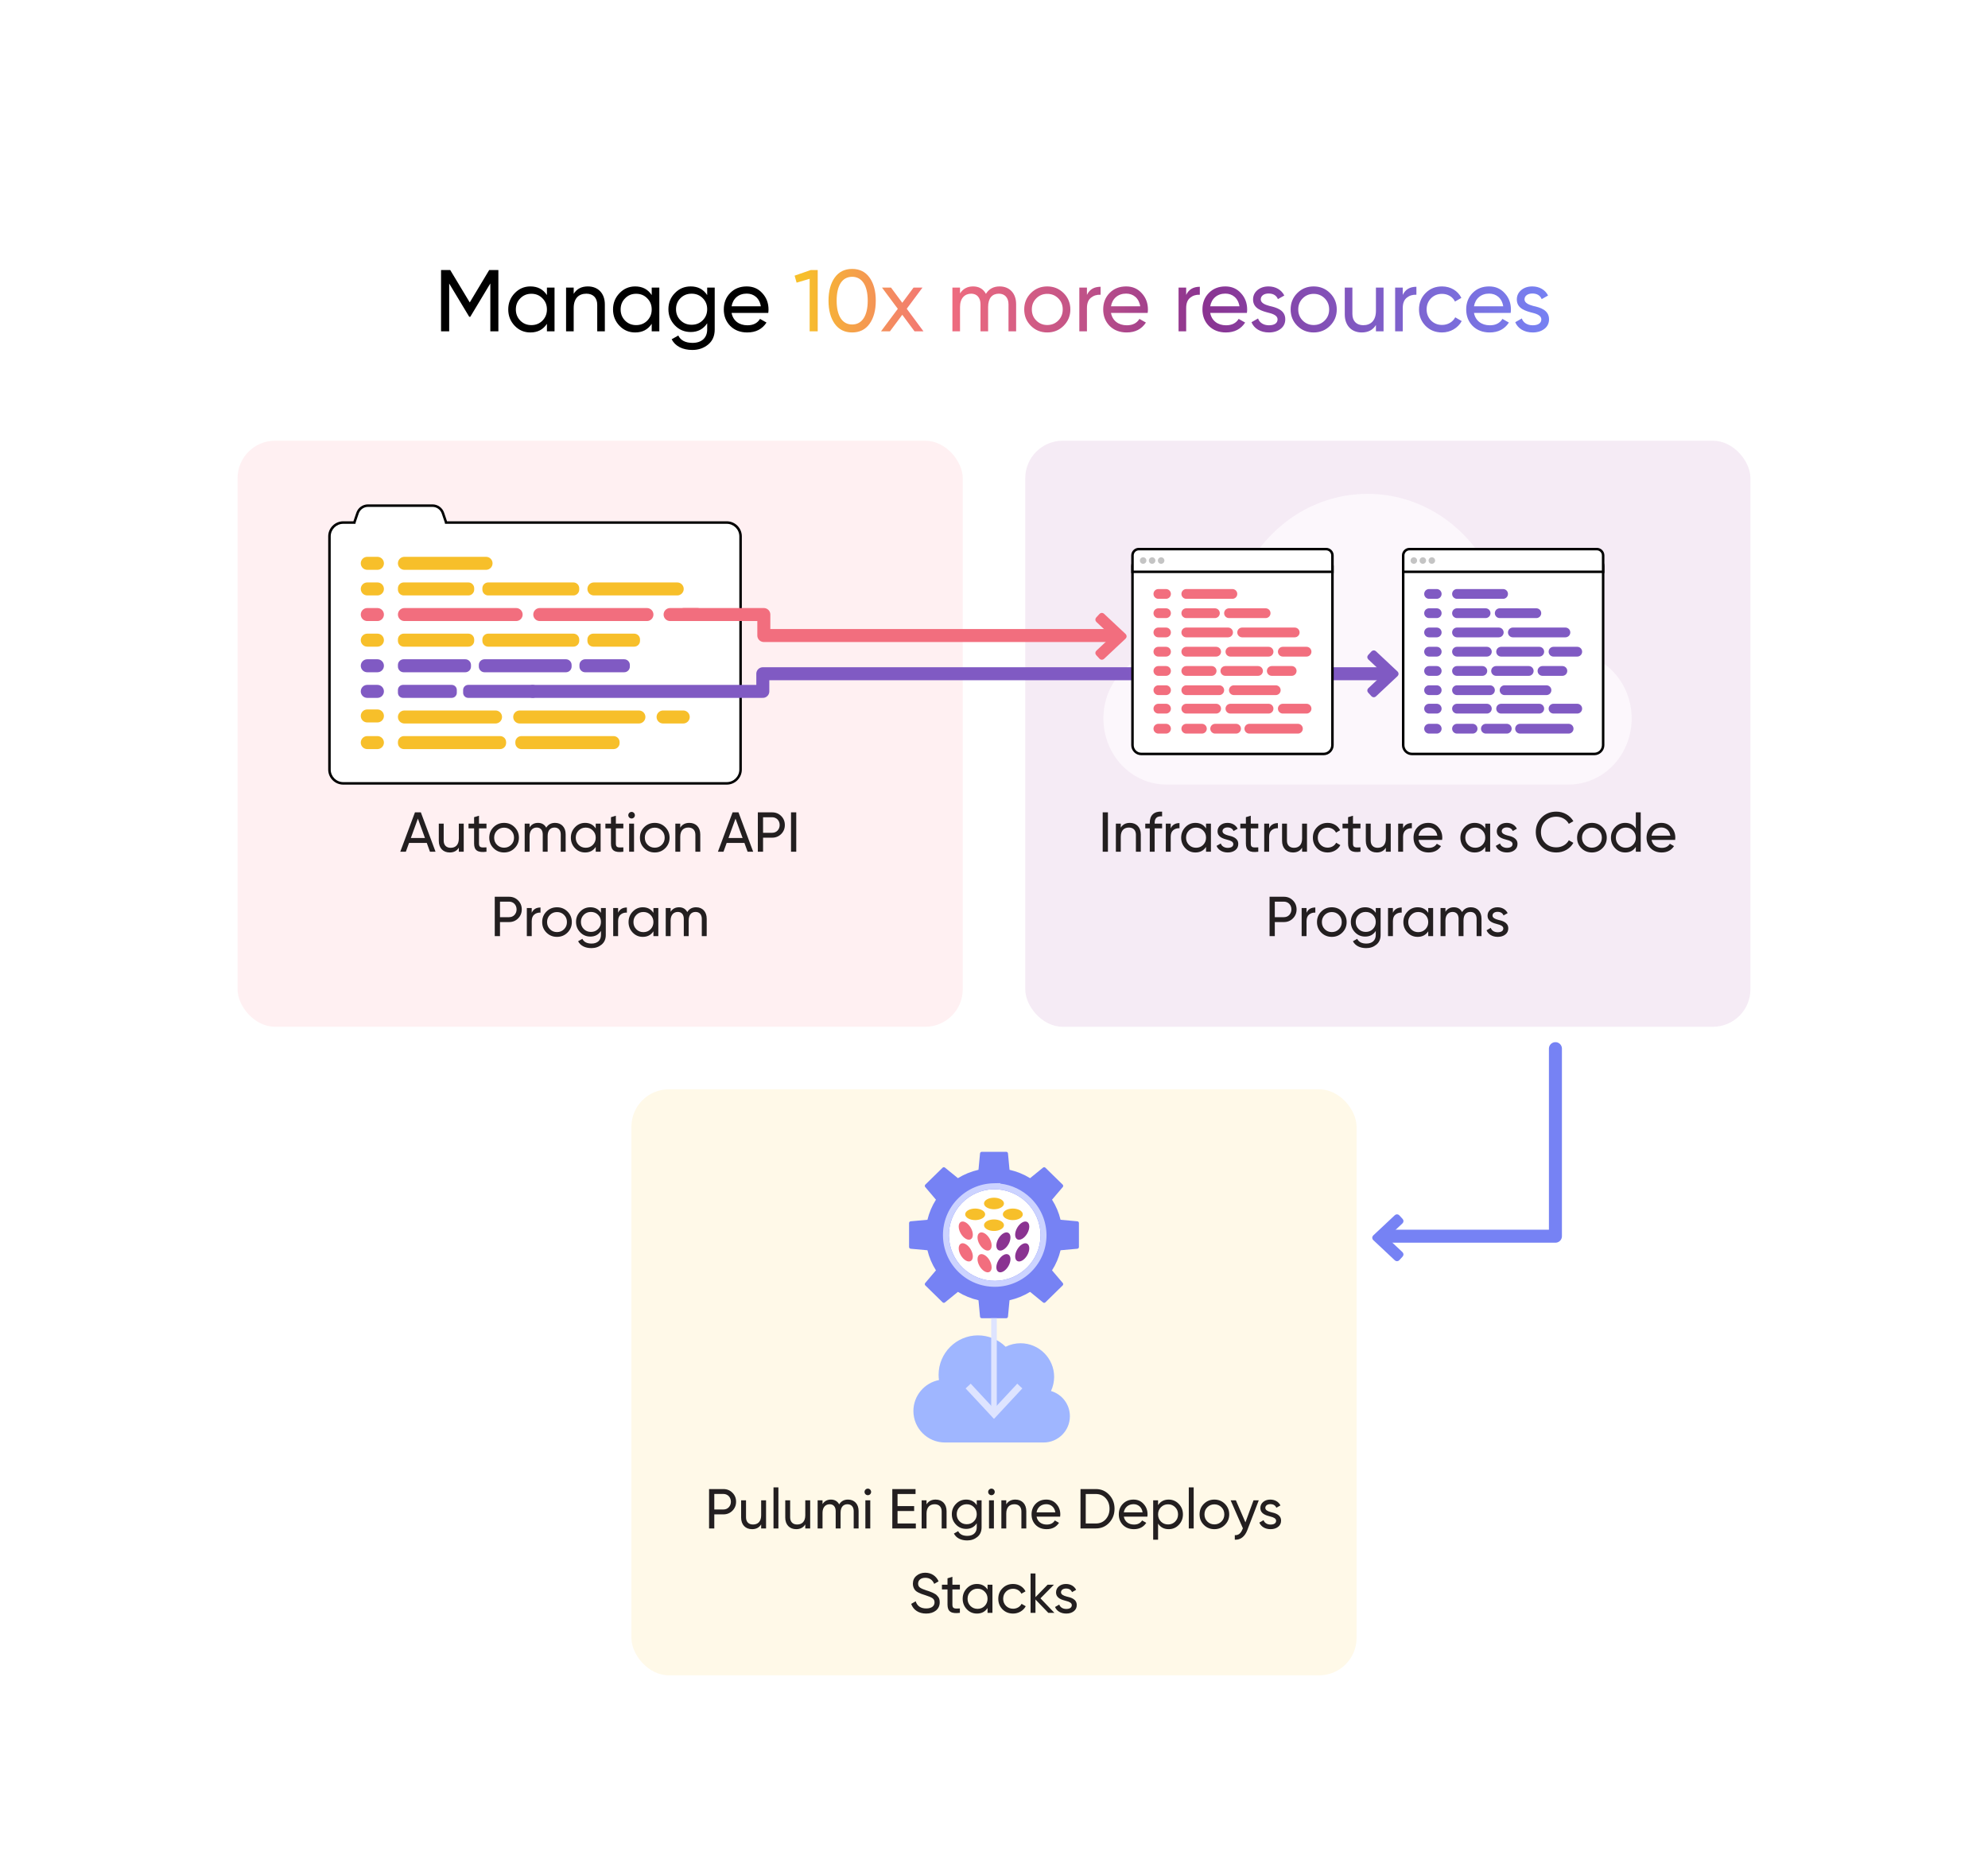 <svg width="636" height="600" viewBox="0 0 636 600" fill="none" xmlns="http://www.w3.org/2000/svg">
<g filter="url(#filter0_d_135_1656)">
<rect x="36" y="30" width="564" height="540" rx="12" fill="white"/>
<path d="M156.5 80.4L150.284 90.76L144.04 80.4H141.1V100H143.704V84.712L150.116 95.352H150.452L156.864 84.684V100H159.44V80.4H156.5ZM174.971 88.408C173.767 86.56 172.003 85.636 169.679 85.636C167.719 85.636 166.039 86.364 164.667 87.792C163.295 89.22 162.595 90.956 162.595 93C162.595 95.044 163.295 96.808 164.667 98.236C166.039 99.664 167.719 100.364 169.679 100.364C172.003 100.364 173.767 99.44 174.971 97.592V100H177.407V86H174.971V88.408ZM169.987 98.012C168.587 98.012 167.411 97.536 166.459 96.584C165.507 95.604 165.031 94.428 165.031 93C165.031 91.572 165.507 90.396 166.459 89.444C167.411 88.464 168.587 87.988 169.987 87.988C171.415 87.988 172.591 88.464 173.543 89.444C174.495 90.396 174.971 91.572 174.971 93C174.971 94.428 174.495 95.604 173.543 96.584C172.591 97.536 171.415 98.012 169.987 98.012ZM188.07 85.636C186.026 85.636 184.514 86.42 183.534 88.016V86H181.098V100H183.534V92.58C183.534 89.444 185.158 87.96 187.594 87.96C189.75 87.96 191.066 89.276 191.066 91.544V100H193.502V91.404C193.502 87.848 191.346 85.636 188.07 85.636ZM208.495 88.408C207.291 86.56 205.527 85.636 203.203 85.636C201.243 85.636 199.563 86.364 198.191 87.792C196.819 89.22 196.119 90.956 196.119 93C196.119 95.044 196.819 96.808 198.191 98.236C199.563 99.664 201.243 100.364 203.203 100.364C205.527 100.364 207.291 99.44 208.495 97.592V100H210.931V86H208.495V88.408ZM203.511 98.012C202.111 98.012 200.935 97.536 199.983 96.584C199.031 95.604 198.555 94.428 198.555 93C198.555 91.572 199.031 90.396 199.983 89.444C200.935 88.464 202.111 87.988 203.511 87.988C204.939 87.988 206.115 88.464 207.067 89.444C208.019 90.396 208.495 91.572 208.495 93C208.495 94.428 208.019 95.604 207.067 96.584C206.115 97.536 204.939 98.012 203.511 98.012ZM226.241 88.408C225.037 86.56 223.273 85.636 220.977 85.636C218.989 85.636 217.281 86.336 215.909 87.764C214.537 89.164 213.837 90.872 213.837 92.916C213.837 94.96 214.537 96.668 215.909 98.096C217.281 99.524 218.989 100.224 220.977 100.224C223.245 100.224 225.009 99.3 226.241 97.424V99.412C226.241 102.072 224.477 103.696 221.565 103.696C219.297 103.696 217.757 102.912 217.001 101.344L214.873 102.548C216.021 104.76 218.373 105.964 221.509 105.964C223.469 105.964 225.149 105.376 226.549 104.228C227.949 103.08 228.649 101.484 228.649 99.412V86H226.241V88.408ZM226.241 92.916C226.241 94.344 225.765 95.52 224.813 96.472C223.861 97.424 222.685 97.9 221.257 97.9C219.829 97.9 218.653 97.424 217.701 96.472C216.749 95.52 216.273 94.344 216.273 92.916C216.273 91.516 216.749 90.34 217.701 89.388C218.653 88.436 219.829 87.96 221.257 87.96C222.685 87.96 223.861 88.436 224.813 89.388C225.765 90.34 226.241 91.516 226.241 92.916ZM245.78 94.12C245.836 93.756 245.864 93.392 245.864 93.028C245.864 90.984 245.22 89.248 243.904 87.82C242.616 86.364 240.936 85.636 238.892 85.636C236.736 85.636 234.972 86.336 233.6 87.736C232.228 89.136 231.556 90.9 231.556 93C231.556 95.128 232.256 96.892 233.628 98.292C235.028 99.664 236.848 100.364 239.06 100.364C241.804 100.364 243.848 99.3 245.22 97.2L243.148 96.024C242.308 97.396 240.964 98.068 239.116 98.068C236.456 98.068 234.524 96.612 234.048 94.12H245.78ZM238.892 87.932C241.132 87.932 242.98 89.332 243.4 91.992H234.048C234.468 89.528 236.288 87.932 238.892 87.932Z" fill="black"/>
<path d="M254.208 82.192L254.852 84.432L259.024 83.2V100H261.6V80.4H259.36L254.208 82.192ZM278.189 97.592C279.505 95.744 280.177 93.28 280.177 90.2C280.177 87.12 279.505 84.656 278.189 82.808C276.873 80.96 274.997 80.036 272.617 80.036C270.237 80.036 268.361 80.96 267.045 82.808C265.729 84.656 265.057 87.12 265.057 90.2C265.057 93.28 265.729 95.744 267.045 97.592C268.361 99.44 270.237 100.364 272.617 100.364C274.997 100.364 276.873 99.44 278.189 97.592ZM267.661 90.2C267.661 85.3 269.453 82.556 272.617 82.556C275.781 82.556 277.601 85.356 277.601 90.2C277.601 95.044 275.781 97.816 272.617 97.816C269.453 97.816 267.661 95.044 267.661 90.2ZM290.086 92.776L295.126 86H292.27L288.658 90.872L285.046 86H282.162L287.23 92.804L281.854 100H284.71L288.658 94.708L292.578 100H295.434L290.086 92.776ZM319.812 85.636C317.852 85.636 316.396 86.42 315.416 88.016C314.548 86.42 313.176 85.636 311.3 85.636C309.48 85.636 308.08 86.392 307.128 87.876V86H304.692V100H307.128V92.216C307.128 89.388 308.668 87.96 310.712 87.96C312.532 87.96 313.68 89.22 313.68 91.376V100H316.116V92.216C316.116 89.332 317.46 87.96 319.56 87.96C321.436 87.96 322.64 89.22 322.64 91.376V100H325.076V91.292C325.076 87.82 322.948 85.636 319.812 85.636ZM340.269 98.236C341.697 96.808 342.425 95.072 342.425 93C342.425 90.928 341.697 89.192 340.269 87.764C338.841 86.336 337.077 85.636 335.033 85.636C332.989 85.636 331.225 86.336 329.797 87.764C328.369 89.192 327.669 90.928 327.669 93C327.669 95.072 328.369 96.808 329.797 98.236C331.225 99.664 332.989 100.364 335.033 100.364C337.077 100.364 338.841 99.664 340.269 98.236ZM335.033 97.984C333.661 97.984 332.485 97.508 331.533 96.556C330.581 95.604 330.105 94.428 330.105 93C330.105 91.572 330.581 90.396 331.533 89.444C332.485 88.492 333.661 88.016 335.033 88.016C336.433 88.016 337.609 88.492 338.561 89.444C339.513 90.396 339.989 91.572 339.989 93C339.989 94.428 339.513 95.604 338.561 96.556C337.609 97.508 336.433 97.984 335.033 97.984ZM347.733 86H345.297V100H347.733V92.58C347.733 91.04 348.153 89.948 349.021 89.248C349.889 88.548 350.897 88.24 352.101 88.296V85.748C350.001 85.748 348.545 86.616 347.733 88.352V86ZM367.159 94.12C367.215 93.756 367.243 93.392 367.243 93.028C367.243 90.984 366.599 89.248 365.283 87.82C363.995 86.364 362.315 85.636 360.271 85.636C358.115 85.636 356.351 86.336 354.979 87.736C353.607 89.136 352.935 90.9 352.935 93C352.935 95.128 353.635 96.892 355.007 98.292C356.407 99.664 358.227 100.364 360.439 100.364C363.183 100.364 365.227 99.3 366.599 97.2L364.527 96.024C363.687 97.396 362.343 98.068 360.495 98.068C357.835 98.068 355.903 96.612 355.427 94.12H367.159ZM360.271 87.932C362.511 87.932 364.359 89.332 364.779 91.992H355.427C355.847 89.528 357.667 87.932 360.271 87.932ZM379.479 86H377.043V100H379.479V92.58C379.479 91.04 379.899 89.948 380.767 89.248C381.635 88.548 382.643 88.24 383.847 88.296V85.748C381.747 85.748 380.291 86.616 379.479 88.352V86ZM398.905 94.12C398.961 93.756 398.989 93.392 398.989 93.028C398.989 90.984 398.345 89.248 397.029 87.82C395.741 86.364 394.061 85.636 392.017 85.636C389.861 85.636 388.097 86.336 386.725 87.736C385.353 89.136 384.681 90.9 384.681 93C384.681 95.128 385.381 96.892 386.753 98.292C388.153 99.664 389.973 100.364 392.185 100.364C394.929 100.364 396.973 99.3 398.345 97.2L396.273 96.024C395.433 97.396 394.089 98.068 392.241 98.068C389.581 98.068 387.649 96.612 387.173 94.12H398.905ZM392.017 87.932C394.257 87.932 396.105 89.332 396.525 91.992H387.173C387.593 89.528 389.413 87.932 392.017 87.932ZM403.343 89.78C403.343 88.576 404.463 87.904 405.835 87.904C407.319 87.904 408.327 88.492 408.831 89.696L410.875 88.548C409.979 86.728 408.103 85.636 405.835 85.636C404.407 85.636 403.231 86.028 402.279 86.812C401.355 87.596 400.879 88.604 400.879 89.808C400.879 92.776 403.735 93.504 405.947 94.092C407.487 94.456 408.719 95.072 408.719 96.164C408.719 97.48 407.543 98.068 405.947 98.068C404.239 98.068 402.923 97.228 402.475 95.884L400.375 97.088C401.187 99.076 403.231 100.364 405.947 100.364C407.487 100.364 408.719 99.972 409.699 99.216C410.679 98.46 411.183 97.424 411.183 96.164C411.211 93.168 408.299 92.356 406.115 91.88C404.575 91.46 403.343 90.872 403.343 89.78ZM425.5 98.236C426.928 96.808 427.656 95.072 427.656 93C427.656 90.928 426.928 89.192 425.5 87.764C424.072 86.336 422.308 85.636 420.264 85.636C418.22 85.636 416.456 86.336 415.028 87.764C413.6 89.192 412.9 90.928 412.9 93C412.9 95.072 413.6 96.808 415.028 98.236C416.456 99.664 418.22 100.364 420.264 100.364C422.308 100.364 424.072 99.664 425.5 98.236ZM420.264 97.984C418.892 97.984 417.716 97.508 416.764 96.556C415.812 95.604 415.336 94.428 415.336 93C415.336 91.572 415.812 90.396 416.764 89.444C417.716 88.492 418.892 88.016 420.264 88.016C421.664 88.016 422.84 88.492 423.792 89.444C424.744 90.396 425.22 91.572 425.22 93C425.22 94.428 424.744 95.604 423.792 96.556C422.84 97.508 421.664 97.984 420.264 97.984ZM440.188 93.42C440.188 96.556 438.564 98.04 436.128 98.04C433.972 98.04 432.656 96.724 432.656 94.456V86H430.22V94.596C430.22 98.152 432.376 100.364 435.652 100.364C437.696 100.364 439.208 99.58 440.188 97.984V100H442.624V86H440.188V93.42ZM448.768 86H446.332V100H448.768V92.58C448.768 91.04 449.188 89.948 450.056 89.248C450.924 88.548 451.932 88.24 453.136 88.296V85.748C451.036 85.748 449.58 86.616 448.768 88.352V86ZM461.334 100.364C464.05 100.364 466.43 98.936 467.634 96.724L465.562 95.52C464.778 97.004 463.21 97.956 461.334 97.956C459.934 97.956 458.758 97.48 457.806 96.528C456.882 95.576 456.406 94.4 456.406 93C456.406 91.572 456.882 90.396 457.806 89.444C458.758 88.492 459.934 88.016 461.334 88.016C463.21 88.016 464.778 88.996 465.478 90.48L467.522 89.304C466.43 87.064 464.106 85.636 461.334 85.636C459.234 85.636 457.47 86.336 456.07 87.764C454.67 89.164 453.97 90.9 453.97 93C453.97 95.1 454.67 96.836 456.07 98.264C457.47 99.664 459.234 100.364 461.334 100.364ZM483.288 94.12C483.344 93.756 483.372 93.392 483.372 93.028C483.372 90.984 482.728 89.248 481.412 87.82C480.124 86.364 478.444 85.636 476.4 85.636C474.244 85.636 472.48 86.336 471.108 87.736C469.736 89.136 469.064 90.9 469.064 93C469.064 95.128 469.764 96.892 471.136 98.292C472.536 99.664 474.356 100.364 476.568 100.364C479.312 100.364 481.356 99.3 482.728 97.2L480.656 96.024C479.816 97.396 478.472 98.068 476.624 98.068C473.964 98.068 472.032 96.612 471.556 94.12H483.288ZM476.4 87.932C478.64 87.932 480.488 89.332 480.908 91.992H471.556C471.976 89.528 473.796 87.932 476.4 87.932ZM487.725 89.78C487.725 88.576 488.845 87.904 490.217 87.904C491.701 87.904 492.709 88.492 493.213 89.696L495.257 88.548C494.361 86.728 492.485 85.636 490.217 85.636C488.789 85.636 487.613 86.028 486.661 86.812C485.737 87.596 485.261 88.604 485.261 89.808C485.261 92.776 488.117 93.504 490.329 94.092C491.869 94.456 493.101 95.072 493.101 96.164C493.101 97.48 491.925 98.068 490.329 98.068C488.621 98.068 487.305 97.228 486.857 95.884L484.757 97.088C485.569 99.076 487.613 100.364 490.329 100.364C491.869 100.364 493.101 99.972 494.081 99.216C495.061 98.46 495.565 97.424 495.565 96.164C495.593 93.168 492.681 92.356 490.497 91.88C488.957 91.46 487.725 90.872 487.725 89.78Z" fill="url(#paint0_linear_135_1656)"/>
<rect x="76" y="135" width="232" height="187.5" rx="12" fill="#FFF0F2"/>
<path d="M139.34 266.5L134.642 253.9H132.752L128.054 266.5H129.836L130.862 263.674H136.532L137.558 266.5H139.34ZM133.688 255.898L135.956 262.108H131.438L133.688 255.898ZM146.787 262.27C146.787 264.286 145.743 265.24 144.177 265.24C142.791 265.24 141.945 264.394 141.945 262.936V257.5H140.379V263.026C140.379 265.312 141.765 266.734 143.871 266.734C145.185 266.734 146.157 266.23 146.787 265.204V266.5H148.353V257.5H146.787V262.27ZM155.633 257.5H153.239V254.98L151.673 255.448V257.5H149.891V259.012H151.673V263.89C151.673 266.122 152.897 266.86 155.633 266.5V265.096C154.031 265.168 153.239 265.276 153.239 263.89V259.012H155.633V257.5ZM164.626 265.366C165.544 264.448 166.012 263.332 166.012 262C166.012 260.668 165.544 259.552 164.626 258.634C163.708 257.716 162.574 257.266 161.26 257.266C159.946 257.266 158.812 257.716 157.894 258.634C156.976 259.552 156.526 260.668 156.526 262C156.526 263.332 156.976 264.448 157.894 265.366C158.812 266.284 159.946 266.734 161.26 266.734C162.574 266.734 163.708 266.284 164.626 265.366ZM161.26 265.204C160.378 265.204 159.622 264.898 159.01 264.286C158.398 263.674 158.092 262.918 158.092 262C158.092 261.082 158.398 260.326 159.01 259.714C159.622 259.102 160.378 258.796 161.26 258.796C162.16 258.796 162.916 259.102 163.528 259.714C164.14 260.326 164.446 261.082 164.446 262C164.446 262.918 164.14 263.674 163.528 264.286C162.916 264.898 162.16 265.204 161.26 265.204ZM177.578 257.266C176.318 257.266 175.382 257.77 174.752 258.796C174.194 257.77 173.312 257.266 172.106 257.266C170.936 257.266 170.036 257.752 169.424 258.706V257.5H167.858V266.5H169.424V261.496C169.424 259.678 170.414 258.76 171.728 258.76C172.898 258.76 173.636 259.57 173.636 260.956V266.5H175.202V261.496C175.202 259.642 176.066 258.76 177.416 258.76C178.622 258.76 179.396 259.57 179.396 260.956V266.5H180.962V260.902C180.962 258.67 179.594 257.266 177.578 257.266ZM190.585 259.048C189.811 257.86 188.677 257.266 187.183 257.266C185.923 257.266 184.843 257.734 183.961 258.652C183.079 259.57 182.629 260.686 182.629 262C182.629 263.314 183.079 264.448 183.961 265.366C184.843 266.284 185.923 266.734 187.183 266.734C188.677 266.734 189.811 266.14 190.585 264.952V266.5H192.151V257.5H190.585V259.048ZM187.381 265.222C186.481 265.222 185.725 264.916 185.113 264.304C184.501 263.674 184.195 262.918 184.195 262C184.195 261.082 184.501 260.326 185.113 259.714C185.725 259.084 186.481 258.778 187.381 258.778C188.299 258.778 189.055 259.084 189.667 259.714C190.279 260.326 190.585 261.082 190.585 262C190.585 262.918 190.279 263.674 189.667 264.304C189.055 264.916 188.299 265.222 187.381 265.222ZM199.42 257.5H197.026V254.98L195.46 255.448V257.5H193.678V259.012H195.46V263.89C195.46 266.122 196.684 266.86 199.42 266.5V265.096C197.818 265.168 197.026 265.276 197.026 263.89V259.012H199.42V257.5ZM202.066 255.862C202.642 255.862 203.11 255.394 203.11 254.818C203.11 254.242 202.642 253.756 202.066 253.756C201.472 253.756 201.004 254.242 201.004 254.818C201.004 255.394 201.472 255.862 202.066 255.862ZM202.84 266.5V257.5H201.274V266.5H202.84ZM212.825 265.366C213.743 264.448 214.211 263.332 214.211 262C214.211 260.668 213.743 259.552 212.825 258.634C211.907 257.716 210.773 257.266 209.459 257.266C208.145 257.266 207.011 257.716 206.093 258.634C205.175 259.552 204.725 260.668 204.725 262C204.725 263.332 205.175 264.448 206.093 265.366C207.011 266.284 208.145 266.734 209.459 266.734C210.773 266.734 211.907 266.284 212.825 265.366ZM209.459 265.204C208.577 265.204 207.821 264.898 207.209 264.286C206.597 263.674 206.291 262.918 206.291 262C206.291 261.082 206.597 260.326 207.209 259.714C207.821 259.102 208.577 258.796 209.459 258.796C210.359 258.796 211.115 259.102 211.727 259.714C212.339 260.326 212.645 261.082 212.645 262C212.645 262.918 212.339 263.674 211.727 264.286C211.115 264.898 210.359 265.204 209.459 265.204ZM220.539 257.266C219.225 257.266 218.253 257.77 217.623 258.796V257.5H216.057V266.5H217.623V261.73C217.623 259.714 218.667 258.76 220.233 258.76C221.619 258.76 222.465 259.606 222.465 261.064V266.5H224.031V260.974C224.031 258.688 222.645 257.266 220.539 257.266ZM240.959 266.5L236.261 253.9H234.371L229.673 266.5H231.455L232.481 263.674H238.151L239.177 266.5H240.959ZM235.307 255.898L237.575 262.108H233.057L235.307 255.898ZM242.446 253.9V266.5H244.12V262H247.018C248.188 262 249.142 261.604 249.916 260.83C250.69 260.056 251.086 259.084 251.086 257.95C251.086 256.798 250.69 255.844 249.916 255.07C249.142 254.296 248.188 253.9 247.018 253.9H242.446ZM244.12 260.434V255.466H247.018C248.404 255.466 249.43 256.51 249.43 257.95C249.43 258.652 249.196 259.246 248.746 259.732C248.296 260.2 247.72 260.434 247.018 260.434H244.12ZM253.063 266.5H254.737V253.9H253.063V266.5ZM158.282 280.9V293.5H159.956V289H162.854C164.024 289 164.978 288.604 165.752 287.83C166.526 287.056 166.922 286.084 166.922 284.95C166.922 283.798 166.526 282.844 165.752 282.07C164.978 281.296 164.024 280.9 162.854 280.9H158.282ZM159.956 287.434V282.466H162.854C164.24 282.466 165.266 283.51 165.266 284.95C165.266 285.652 165.032 286.246 164.582 286.732C164.132 287.2 163.556 287.434 162.854 287.434H159.956ZM170.109 284.5H168.543V293.5H170.109V288.73C170.109 287.74 170.379 287.038 170.937 286.588C171.495 286.138 172.143 285.94 172.917 285.976V284.338C171.567 284.338 170.631 284.896 170.109 286.012V284.5ZM181.554 292.366C182.472 291.448 182.94 290.332 182.94 289C182.94 287.668 182.472 286.552 181.554 285.634C180.636 284.716 179.502 284.266 178.188 284.266C176.874 284.266 175.74 284.716 174.822 285.634C173.904 286.552 173.454 287.668 173.454 289C173.454 290.332 173.904 291.448 174.822 292.366C175.74 293.284 176.874 293.734 178.188 293.734C179.502 293.734 180.636 293.284 181.554 292.366ZM178.188 292.204C177.306 292.204 176.55 291.898 175.938 291.286C175.326 290.674 175.02 289.918 175.02 289C175.02 288.082 175.326 287.326 175.938 286.714C176.55 286.102 177.306 285.796 178.188 285.796C179.088 285.796 179.844 286.102 180.456 286.714C181.068 287.326 181.374 288.082 181.374 289C181.374 289.918 181.068 290.674 180.456 291.286C179.844 291.898 179.088 292.204 178.188 292.204ZM192.256 286.048C191.482 284.86 190.348 284.266 188.872 284.266C187.594 284.266 186.496 284.716 185.614 285.634C184.732 286.534 184.282 287.632 184.282 288.946C184.282 290.26 184.732 291.358 185.614 292.276C186.496 293.194 187.594 293.644 188.872 293.644C190.33 293.644 191.464 293.05 192.256 291.844V293.122C192.256 294.832 191.122 295.876 189.25 295.876C187.792 295.876 186.802 295.372 186.316 294.364L184.948 295.138C185.686 296.56 187.198 297.334 189.214 297.334C190.474 297.334 191.554 296.956 192.454 296.218C193.354 295.48 193.804 294.454 193.804 293.122V284.5H192.256V286.048ZM192.256 288.946C192.256 289.864 191.95 290.62 191.338 291.232C190.726 291.844 189.97 292.15 189.052 292.15C188.134 292.15 187.378 291.844 186.766 291.232C186.154 290.62 185.848 289.864 185.848 288.946C185.848 288.046 186.154 287.29 186.766 286.678C187.378 286.066 188.134 285.76 189.052 285.76C189.97 285.76 190.726 286.066 191.338 286.678C191.95 287.29 192.256 288.046 192.256 288.946ZM197.742 284.5H196.176V293.5H197.742V288.73C197.742 287.74 198.012 287.038 198.57 286.588C199.128 286.138 199.776 285.94 200.55 285.976V284.338C199.2 284.338 198.264 284.896 197.742 286.012V284.5ZM209.042 286.048C208.268 284.86 207.134 284.266 205.64 284.266C204.38 284.266 203.3 284.734 202.418 285.652C201.536 286.57 201.086 287.686 201.086 289C201.086 290.314 201.536 291.448 202.418 292.366C203.3 293.284 204.38 293.734 205.64 293.734C207.134 293.734 208.268 293.14 209.042 291.952V293.5H210.608V284.5H209.042V286.048ZM205.838 292.222C204.938 292.222 204.182 291.916 203.57 291.304C202.958 290.674 202.652 289.918 202.652 289C202.652 288.082 202.958 287.326 203.57 286.714C204.182 286.084 204.938 285.778 205.838 285.778C206.756 285.778 207.512 286.084 208.124 286.714C208.736 287.326 209.042 288.082 209.042 289C209.042 289.918 208.736 290.674 208.124 291.304C207.512 291.916 206.756 292.222 205.838 292.222ZM222.701 284.266C221.441 284.266 220.505 284.77 219.875 285.796C219.317 284.77 218.435 284.266 217.229 284.266C216.059 284.266 215.159 284.752 214.547 285.706V284.5H212.981V293.5H214.547V288.496C214.547 286.678 215.537 285.76 216.851 285.76C218.021 285.76 218.759 286.57 218.759 287.956V293.5H220.325V288.496C220.325 286.642 221.189 285.76 222.539 285.76C223.745 285.76 224.519 286.57 224.519 287.956V293.5H226.085V287.902C226.085 285.67 224.717 284.266 222.701 284.266Z" fill="#231F20"/>
<rect x="328" y="135" width="232" height="187.5" rx="12" fill="#F5EBF5"/>
<path d="M352.775 266.5H354.449V253.9H352.775V266.5ZM361.472 257.266C360.158 257.266 359.186 257.77 358.556 258.796V257.5H356.99V266.5H358.556V261.73C358.556 259.714 359.6 258.76 361.166 258.76C362.552 258.76 363.398 259.606 363.398 261.064V266.5H364.964V260.974C364.964 258.688 363.578 257.266 361.472 257.266ZM371.776 253.666C369.238 253.504 367.834 254.8 367.834 257.23V257.5H366.394V259.012H367.834V266.5H369.4V259.012H371.776V257.5H369.4V257.23C369.4 255.736 370.192 255.052 371.776 255.178V253.666ZM374.534 257.5H372.968V266.5H374.534V261.73C374.534 260.74 374.804 260.038 375.362 259.588C375.92 259.138 376.568 258.94 377.342 258.976V257.338C375.992 257.338 375.056 257.896 374.534 259.012V257.5ZM385.834 259.048C385.06 257.86 383.926 257.266 382.432 257.266C381.172 257.266 380.092 257.734 379.21 258.652C378.328 259.57 377.878 260.686 377.878 262C377.878 263.314 378.328 264.448 379.21 265.366C380.092 266.284 381.172 266.734 382.432 266.734C383.926 266.734 385.06 266.14 385.834 264.952V266.5H387.4V257.5H385.834V259.048ZM382.63 265.222C381.73 265.222 380.974 264.916 380.362 264.304C379.75 263.674 379.444 262.918 379.444 262C379.444 261.082 379.75 260.326 380.362 259.714C380.974 259.084 381.73 258.778 382.63 258.778C383.548 258.778 384.304 259.084 384.916 259.714C385.528 260.326 385.834 261.082 385.834 262C385.834 262.918 385.528 263.674 384.916 264.304C384.304 264.916 383.548 265.222 382.63 265.222ZM391.105 259.93C391.105 259.156 391.825 258.724 392.707 258.724C393.661 258.724 394.309 259.102 394.633 259.876L395.947 259.138C395.371 257.968 394.165 257.266 392.707 257.266C391.789 257.266 391.033 257.518 390.421 258.022C389.827 258.526 389.521 259.174 389.521 259.948C389.521 261.856 391.357 262.324 392.779 262.702C393.769 262.936 394.561 263.332 394.561 264.034C394.561 264.88 393.805 265.258 392.779 265.258C391.681 265.258 390.835 264.718 390.547 263.854L389.197 264.628C389.719 265.906 391.033 266.734 392.779 266.734C393.769 266.734 394.561 266.482 395.191 265.996C395.821 265.51 396.145 264.844 396.145 264.034C396.163 262.108 394.291 261.586 392.887 261.28C391.897 261.01 391.105 260.632 391.105 259.93ZM402.544 257.5H400.15V254.98L398.584 255.448V257.5H396.802V259.012H398.584V263.89C398.584 266.122 399.808 266.86 402.544 266.5V265.096C400.942 265.168 400.15 265.276 400.15 263.89V259.012H402.544V257.5ZM406.017 257.5H404.451V266.5H406.017V261.73C406.017 260.74 406.287 260.038 406.845 259.588C407.403 259.138 408.051 258.94 408.825 258.976V257.338C407.475 257.338 406.539 257.896 406.017 259.012V257.5ZM416.567 262.27C416.567 264.286 415.523 265.24 413.957 265.24C412.571 265.24 411.725 264.394 411.725 262.936V257.5H410.159V263.026C410.159 265.312 411.545 266.734 413.651 266.734C414.965 266.734 415.937 266.23 416.567 265.204V266.5H418.133V257.5H416.567V262.27ZM424.747 266.734C426.493 266.734 428.023 265.816 428.797 264.394L427.465 263.62C426.961 264.574 425.953 265.186 424.747 265.186C423.847 265.186 423.091 264.88 422.479 264.268C421.885 263.656 421.579 262.9 421.579 262C421.579 261.082 421.885 260.326 422.479 259.714C423.091 259.102 423.847 258.796 424.747 258.796C425.953 258.796 426.961 259.426 427.411 260.38L428.725 259.624C428.023 258.184 426.529 257.266 424.747 257.266C423.397 257.266 422.263 257.716 421.363 258.634C420.463 259.534 420.013 260.65 420.013 262C420.013 263.35 420.463 264.466 421.363 265.384C422.263 266.284 423.397 266.734 424.747 266.734ZM435.239 257.5H432.845V254.98L431.279 255.448V257.5H429.497V259.012H431.279V263.89C431.279 266.122 432.503 266.86 435.239 266.5V265.096C433.637 265.168 432.845 265.276 432.845 263.89V259.012H435.239V257.5ZM443.356 262.27C443.356 264.286 442.312 265.24 440.746 265.24C439.36 265.24 438.514 264.394 438.514 262.936V257.5H436.948V263.026C436.948 265.312 438.334 266.734 440.44 266.734C441.754 266.734 442.726 266.23 443.356 265.204V266.5H444.922V257.5H443.356V262.27ZM448.872 257.5H447.306V266.5H448.872V261.73C448.872 260.74 449.142 260.038 449.7 259.588C450.258 259.138 450.906 258.94 451.68 258.976V257.338C450.33 257.338 449.394 257.896 448.872 259.012V257.5ZM461.36 262.72C461.396 262.486 461.414 262.252 461.414 262.018C461.414 260.704 461 259.588 460.154 258.67C459.326 257.734 458.246 257.266 456.932 257.266C455.546 257.266 454.412 257.716 453.53 258.616C452.648 259.516 452.216 260.65 452.216 262C452.216 263.368 452.666 264.502 453.548 265.402C454.448 266.284 455.618 266.734 457.04 266.734C458.804 266.734 460.118 266.05 461 264.7L459.668 263.944C459.128 264.826 458.264 265.258 457.076 265.258C455.366 265.258 454.124 264.322 453.818 262.72H461.36ZM456.932 258.742C458.372 258.742 459.56 259.642 459.83 261.352H453.818C454.088 259.768 455.258 258.742 456.932 258.742ZM475.166 259.048C474.392 257.86 473.258 257.266 471.764 257.266C470.504 257.266 469.424 257.734 468.542 258.652C467.66 259.57 467.21 260.686 467.21 262C467.21 263.314 467.66 264.448 468.542 265.366C469.424 266.284 470.504 266.734 471.764 266.734C473.258 266.734 474.392 266.14 475.166 264.952V266.5H476.732V257.5H475.166V259.048ZM471.962 265.222C471.062 265.222 470.306 264.916 469.694 264.304C469.082 263.674 468.776 262.918 468.776 262C468.776 261.082 469.082 260.326 469.694 259.714C470.306 259.084 471.062 258.778 471.962 258.778C472.88 258.778 473.636 259.084 474.248 259.714C474.86 260.326 475.166 261.082 475.166 262C475.166 262.918 474.86 263.674 474.248 264.304C473.636 264.916 472.88 265.222 471.962 265.222ZM480.437 259.93C480.437 259.156 481.157 258.724 482.039 258.724C482.993 258.724 483.641 259.102 483.965 259.876L485.279 259.138C484.703 257.968 483.497 257.266 482.039 257.266C481.121 257.266 480.365 257.518 479.753 258.022C479.159 258.526 478.853 259.174 478.853 259.948C478.853 261.856 480.689 262.324 482.111 262.702C483.101 262.936 483.893 263.332 483.893 264.034C483.893 264.88 483.137 265.258 482.111 265.258C481.013 265.258 480.167 264.718 479.879 263.854L478.529 264.628C479.051 265.906 480.365 266.734 482.111 266.734C483.101 266.734 483.893 266.482 484.523 265.996C485.153 265.51 485.477 264.844 485.477 264.034C485.495 262.108 483.623 261.586 482.219 261.28C481.229 261.01 480.437 260.632 480.437 259.93ZM497.916 266.734C499.068 266.734 500.13 266.464 501.102 265.906C502.074 265.348 502.83 264.592 503.352 263.656L501.894 262.828C501.174 264.196 499.644 265.096 497.916 265.096C496.458 265.096 495.27 264.628 494.352 263.692C493.434 262.756 492.984 261.586 492.984 260.2C492.984 258.796 493.434 257.626 494.352 256.69C495.27 255.754 496.458 255.286 497.916 255.286C499.644 255.286 501.174 256.186 501.894 257.572L503.352 256.726C502.272 254.854 500.22 253.666 497.916 253.666C496.008 253.666 494.424 254.296 493.182 255.556C491.94 256.816 491.328 258.364 491.328 260.2C491.328 262.036 491.94 263.584 493.182 264.844C494.424 266.104 496.008 266.734 497.916 266.734ZM512.646 265.366C513.564 264.448 514.032 263.332 514.032 262C514.032 260.668 513.564 259.552 512.646 258.634C511.728 257.716 510.594 257.266 509.28 257.266C507.966 257.266 506.832 257.716 505.914 258.634C504.996 259.552 504.546 260.668 504.546 262C504.546 263.332 504.996 264.448 505.914 265.366C506.832 266.284 507.966 266.734 509.28 266.734C510.594 266.734 511.728 266.284 512.646 265.366ZM509.28 265.204C508.398 265.204 507.642 264.898 507.03 264.286C506.418 263.674 506.112 262.918 506.112 262C506.112 261.082 506.418 260.326 507.03 259.714C507.642 259.102 508.398 258.796 509.28 258.796C510.18 258.796 510.936 259.102 511.548 259.714C512.16 260.326 512.466 261.082 512.466 262C512.466 262.918 512.16 263.674 511.548 264.286C510.936 264.898 510.18 265.204 509.28 265.204ZM523.33 259.048C522.556 257.86 521.422 257.266 519.928 257.266C518.668 257.266 517.588 257.734 516.706 258.652C515.824 259.57 515.374 260.686 515.374 262C515.374 263.314 515.824 264.448 516.706 265.366C517.588 266.284 518.668 266.734 519.928 266.734C521.422 266.734 522.556 266.14 523.33 264.952V266.5H524.896V253.9H523.33V259.048ZM520.126 265.222C519.226 265.222 518.47 264.916 517.858 264.304C517.246 263.674 516.94 262.918 516.94 262C516.94 261.082 517.246 260.326 517.858 259.714C518.47 259.084 519.226 258.778 520.126 258.778C521.044 258.778 521.8 259.084 522.412 259.714C523.024 260.326 523.33 261.082 523.33 262C523.33 262.918 523.024 263.674 522.412 264.304C521.8 264.916 521.044 265.222 520.126 265.222ZM535.909 262.72C535.945 262.486 535.963 262.252 535.963 262.018C535.963 260.704 535.549 259.588 534.703 258.67C533.875 257.734 532.795 257.266 531.481 257.266C530.095 257.266 528.961 257.716 528.079 258.616C527.197 259.516 526.765 260.65 526.765 262C526.765 263.368 527.215 264.502 528.097 265.402C528.997 266.284 530.167 266.734 531.589 266.734C533.353 266.734 534.667 266.05 535.549 264.7L534.217 263.944C533.677 264.826 532.813 265.258 531.625 265.258C529.915 265.258 528.673 264.322 528.367 262.72H535.909ZM531.481 258.742C532.921 258.742 534.109 259.642 534.379 261.352H528.367C528.637 259.768 529.807 258.742 531.481 258.742ZM406.16 280.9V293.5H407.834V289H410.732C411.902 289 412.856 288.604 413.63 287.83C414.404 287.056 414.8 286.084 414.8 284.95C414.8 283.798 414.404 282.844 413.63 282.07C412.856 281.296 411.902 280.9 410.732 280.9H406.16ZM407.834 287.434V282.466H410.732C412.118 282.466 413.144 283.51 413.144 284.95C413.144 285.652 412.91 286.246 412.46 286.732C412.01 287.2 411.434 287.434 410.732 287.434H407.834ZM417.987 284.5H416.421V293.5H417.987V288.73C417.987 287.74 418.257 287.038 418.815 286.588C419.373 286.138 420.021 285.94 420.795 285.976V284.338C419.445 284.338 418.509 284.896 417.987 286.012V284.5ZM429.431 292.366C430.349 291.448 430.817 290.332 430.817 289C430.817 287.668 430.349 286.552 429.431 285.634C428.513 284.716 427.379 284.266 426.065 284.266C424.751 284.266 423.617 284.716 422.699 285.634C421.781 286.552 421.331 287.668 421.331 289C421.331 290.332 421.781 291.448 422.699 292.366C423.617 293.284 424.751 293.734 426.065 293.734C427.379 293.734 428.513 293.284 429.431 292.366ZM426.065 292.204C425.183 292.204 424.427 291.898 423.815 291.286C423.203 290.674 422.897 289.918 422.897 289C422.897 288.082 423.203 287.326 423.815 286.714C424.427 286.102 425.183 285.796 426.065 285.796C426.965 285.796 427.721 286.102 428.333 286.714C428.945 287.326 429.251 288.082 429.251 289C429.251 289.918 428.945 290.674 428.333 291.286C427.721 291.898 426.965 292.204 426.065 292.204ZM440.134 286.048C439.36 284.86 438.226 284.266 436.75 284.266C435.472 284.266 434.374 284.716 433.492 285.634C432.61 286.534 432.16 287.632 432.16 288.946C432.16 290.26 432.61 291.358 433.492 292.276C434.374 293.194 435.472 293.644 436.75 293.644C438.208 293.644 439.342 293.05 440.134 291.844V293.122C440.134 294.832 439 295.876 437.128 295.876C435.67 295.876 434.68 295.372 434.194 294.364L432.826 295.138C433.564 296.56 435.076 297.334 437.092 297.334C438.352 297.334 439.432 296.956 440.332 296.218C441.232 295.48 441.682 294.454 441.682 293.122V284.5H440.134V286.048ZM440.134 288.946C440.134 289.864 439.828 290.62 439.216 291.232C438.604 291.844 437.848 292.15 436.93 292.15C436.012 292.15 435.256 291.844 434.644 291.232C434.032 290.62 433.726 289.864 433.726 288.946C433.726 288.046 434.032 287.29 434.644 286.678C435.256 286.066 436.012 285.76 436.93 285.76C437.848 285.76 438.604 286.066 439.216 286.678C439.828 287.29 440.134 288.046 440.134 288.946ZM445.62 284.5H444.054V293.5H445.62V288.73C445.62 287.74 445.89 287.038 446.448 286.588C447.006 286.138 447.654 285.94 448.428 285.976V284.338C447.078 284.338 446.142 284.896 445.62 286.012V284.5ZM456.92 286.048C456.146 284.86 455.012 284.266 453.518 284.266C452.258 284.266 451.178 284.734 450.296 285.652C449.414 286.57 448.964 287.686 448.964 289C448.964 290.314 449.414 291.448 450.296 292.366C451.178 293.284 452.258 293.734 453.518 293.734C455.012 293.734 456.146 293.14 456.92 291.952V293.5H458.486V284.5H456.92V286.048ZM453.716 292.222C452.816 292.222 452.06 291.916 451.448 291.304C450.836 290.674 450.53 289.918 450.53 289C450.53 288.082 450.836 287.326 451.448 286.714C452.06 286.084 452.816 285.778 453.716 285.778C454.634 285.778 455.39 286.084 456.002 286.714C456.614 287.326 456.92 288.082 456.92 289C456.92 289.918 456.614 290.674 456.002 291.304C455.39 291.916 454.634 292.222 453.716 292.222ZM470.579 284.266C469.319 284.266 468.383 284.77 467.753 285.796C467.195 284.77 466.313 284.266 465.107 284.266C463.937 284.266 463.037 284.752 462.425 285.706V284.5H460.859V293.5H462.425V288.496C462.425 286.678 463.415 285.76 464.729 285.76C465.899 285.76 466.637 286.57 466.637 287.956V293.5H468.203V288.496C468.203 286.642 469.067 285.76 470.417 285.76C471.623 285.76 472.397 286.57 472.397 287.956V293.5H473.963V287.902C473.963 285.67 472.595 284.266 470.579 284.266ZM477.484 286.93C477.484 286.156 478.204 285.724 479.086 285.724C480.04 285.724 480.688 286.102 481.012 286.876L482.326 286.138C481.75 284.968 480.544 284.266 479.086 284.266C478.168 284.266 477.412 284.518 476.8 285.022C476.206 285.526 475.9 286.174 475.9 286.948C475.9 288.856 477.736 289.324 479.158 289.702C480.148 289.936 480.94 290.332 480.94 291.034C480.94 291.88 480.184 292.258 479.158 292.258C478.06 292.258 477.214 291.718 476.926 290.854L475.576 291.628C476.098 292.906 477.412 293.734 479.158 293.734C480.148 293.734 480.94 293.482 481.57 292.996C482.2 292.51 482.524 291.844 482.524 291.034C482.542 289.108 480.67 288.586 479.266 288.28C478.276 288.01 477.484 287.632 477.484 286.93Z" fill="#231F20"/>
<path d="M109.819 244.625C107.383 244.625 105.4 242.644 105.4 240.208V165.6C105.4 163.162 107.381 161.181 109.819 161.181H113.368C113.384 161.102 113.403 161.035 113.426 160.968L114.382 158.161C114.869 156.73 116.213 155.769 117.725 155.769H138.355C139.867 155.769 141.21 156.73 141.698 158.161L142.655 160.969C142.68 161.041 142.698 161.111 142.714 161.182H232.51C234.946 161.182 236.927 163.164 236.927 165.601V240.209C236.927 242.645 234.946 244.627 232.51 244.627H109.822L109.819 244.625Z" fill="white"/>
<path d="M138.355 156.169C139.695 156.169 140.886 157.021 141.319 158.289L142.276 161.098C142.331 161.26 142.349 161.421 142.376 161.583H232.507C234.725 161.583 236.524 163.382 236.524 165.6V240.208C236.524 242.426 234.725 244.225 232.507 244.225H109.819C107.601 244.225 105.802 242.426 105.802 240.208V165.6C105.802 163.38 107.601 161.583 109.819 161.583H113.704C113.732 161.421 113.751 161.26 113.805 161.098L114.762 158.289C115.195 157.021 116.386 156.169 117.726 156.169H138.355ZM138.355 155.367H117.726C116.042 155.367 114.546 156.438 114.002 158.031L113.066 160.779H109.819C107.161 160.779 105 162.942 105 165.598V240.207C105 242.865 107.163 245.026 109.819 245.026H232.507C235.165 245.026 237.326 242.863 237.326 240.207V165.598C237.326 162.94 235.164 160.779 232.507 160.779H143.014L142.077 158.031C141.533 156.436 140.04 155.367 138.355 155.367Z" fill="black"/>
<path d="M155.5 172.146H129.382C128.233 172.146 127.302 173.078 127.302 174.227C127.302 175.376 128.233 176.308 129.382 176.308H155.5C156.649 176.308 157.581 175.376 157.581 174.227C157.581 173.078 156.649 172.146 155.5 172.146Z" fill="#F7BF2A"/>
<path d="M158.532 221.307H129.382C128.233 221.307 127.302 222.239 127.302 223.388C127.302 224.537 128.233 225.469 129.382 225.469H158.532C159.682 225.469 160.613 224.537 160.613 223.388C160.613 222.239 159.682 221.307 158.532 221.307Z" fill="#F7BF2A"/>
<path d="M218.581 221.307H212.131C210.982 221.307 210.051 222.239 210.051 223.388C210.051 224.537 210.982 225.469 212.131 225.469H218.581C219.73 225.469 220.662 224.537 220.662 223.388C220.662 222.239 219.73 221.307 218.581 221.307Z" fill="#F7BF2A"/>
<path d="M204.401 221.307H166.264C165.115 221.307 164.184 222.239 164.184 223.388C164.184 224.537 165.115 225.469 166.264 225.469H204.401C205.55 225.469 206.481 224.537 206.481 223.388C206.481 222.239 205.55 221.307 204.401 221.307Z" fill="#F7BF2A"/>
<path d="M148.853 204.92H129.13C128.12 204.92 127.302 205.738 127.302 206.748V207.253C127.302 208.263 128.12 209.081 129.13 209.081H148.853C149.863 209.081 150.681 208.263 150.681 207.253V206.748C150.681 205.738 149.863 204.92 148.853 204.92Z" fill="#805AC3"/>
<path d="M199.675 204.92H187.205C186.195 204.92 185.377 205.738 185.377 206.747V207.253C185.377 208.263 186.195 209.081 187.205 209.081H199.675C200.685 209.081 201.503 208.263 201.503 207.253V206.747C201.503 205.738 200.685 204.92 199.675 204.92Z" fill="#805AC3"/>
<path d="M181.044 204.92H155.014C154.004 204.92 153.186 205.738 153.186 206.747V207.253C153.186 208.263 154.004 209.081 155.014 209.081H181.044C182.054 209.081 182.872 208.263 182.872 207.253V206.747C182.872 205.738 182.054 204.92 181.044 204.92Z" fill="#805AC3"/>
<path d="M165.127 188.532H129.382C128.233 188.532 127.302 189.464 127.302 190.613C127.302 191.762 128.233 192.694 129.382 192.694H165.127C166.276 192.694 167.208 191.762 167.208 190.613C167.208 189.464 166.276 188.532 165.127 188.532Z" fill="#F26E7E"/>
<path d="M223.116 188.532H214.376C213.227 188.532 212.295 189.464 212.295 190.613C212.295 191.762 213.227 192.694 214.376 192.694H223.116C224.265 192.694 225.197 191.762 225.197 190.613C225.197 189.464 224.265 188.532 223.116 188.532Z" fill="#F26E7E"/>
<path d="M206.969 188.532H172.683C171.534 188.532 170.602 189.464 170.602 190.613C170.602 191.762 171.534 192.694 172.683 192.694H206.969C208.118 192.694 209.05 191.762 209.05 190.613C209.05 189.464 208.118 188.532 206.969 188.532Z" fill="#F26E7E"/>
<path d="M159.983 229.5H129.239C128.169 229.5 127.302 230.368 127.302 231.438V231.724C127.302 232.794 128.169 233.662 129.239 233.662H159.983C161.053 233.662 161.921 232.794 161.921 231.724V231.438C161.921 230.368 161.053 229.5 159.983 229.5Z" fill="#F7BF2A"/>
<path d="M196.285 229.5H166.805C165.735 229.5 164.867 230.368 164.867 231.438V231.724C164.867 232.794 165.735 233.662 166.805 233.662H196.285C197.355 233.662 198.222 232.794 198.222 231.724V231.438C198.222 230.368 197.355 229.5 196.285 229.5Z" fill="#F7BF2A"/>
<path d="M149.838 180.339H129.169C128.138 180.339 127.302 181.175 127.302 182.206V182.633C127.302 183.664 128.138 184.501 129.169 184.501H149.838C150.869 184.501 151.706 183.664 151.706 182.633V182.206C151.706 181.175 150.869 180.339 149.838 180.339Z" fill="#F7BF2A"/>
<path d="M216.657 180.339H190.003C188.853 180.339 187.922 181.271 187.922 182.42C187.922 183.569 188.853 184.501 190.003 184.501H216.657C217.806 184.501 218.737 183.569 218.737 182.42C218.737 181.271 217.806 180.339 216.657 180.339Z" fill="#F7BF2A"/>
<path d="M183.439 180.339H156.188C155.156 180.339 154.32 181.175 154.32 182.206V182.633C154.32 183.664 155.156 184.501 156.188 184.501H183.439C184.471 184.501 185.307 183.664 185.307 182.633V182.206C185.307 181.175 184.471 180.339 183.439 180.339Z" fill="#F7BF2A"/>
<path d="M144.503 213.114H128.943C128.036 213.114 127.302 213.849 127.302 214.755V215.635C127.302 216.541 128.036 217.276 128.943 217.276H144.503C145.409 217.276 146.144 216.541 146.144 215.635V214.755C146.144 213.849 145.409 213.114 144.503 213.114Z" fill="#805AC3"/>
<path d="M170.446 213.114H149.803C148.897 213.114 148.162 213.849 148.162 214.755V215.635C148.162 216.541 148.897 217.276 149.803 217.276H170.446C171.352 217.276 172.087 216.541 172.087 215.635V214.755C172.087 213.849 171.352 213.114 170.446 213.114Z" fill="#805AC3"/>
<path d="M149.838 196.727H129.169C128.138 196.727 127.302 197.563 127.302 198.594V199.021C127.302 200.052 128.138 200.888 129.169 200.888H149.838C150.869 200.888 151.706 200.052 151.706 199.021V198.594C151.706 197.563 150.869 196.727 149.838 196.727Z" fill="#F7BF2A"/>
<path d="M202.886 196.727H189.789C188.758 196.727 187.922 197.563 187.922 198.594V199.021C187.922 200.052 188.758 200.888 189.789 200.888H202.886C203.918 200.888 204.754 200.052 204.754 199.021V198.594C204.754 197.563 203.918 196.727 202.886 196.727Z" fill="#F7BF2A"/>
<path d="M183.439 196.727H156.188C155.156 196.727 154.32 197.563 154.32 198.594V199.021C154.32 200.052 155.156 200.888 156.188 200.888H183.439C184.471 200.888 185.307 200.052 185.307 199.021V198.594C185.307 197.563 184.471 196.727 183.439 196.727Z" fill="#F7BF2A"/>
<path d="M120.744 172.146H117.499C116.349 172.146 115.418 173.078 115.418 174.227C115.418 175.376 116.349 176.307 117.499 176.307H120.744C121.893 176.307 122.825 175.376 122.825 174.227C122.825 173.078 121.893 172.146 120.744 172.146Z" fill="#F7BF2A"/>
<path d="M120.744 180.339H117.499C116.349 180.339 115.418 181.271 115.418 182.42C115.418 183.569 116.349 184.5 117.499 184.5H120.744C121.893 184.5 122.825 183.569 122.825 182.42C122.825 181.271 121.893 180.339 120.744 180.339Z" fill="#F7BF2A"/>
<path d="M120.744 188.532H117.499C116.349 188.532 115.418 189.464 115.418 190.613C115.418 191.762 116.349 192.694 117.499 192.694H120.744C121.893 192.694 122.825 191.762 122.825 190.613C122.825 189.464 121.893 188.532 120.744 188.532Z" fill="#F26E7E"/>
<path d="M120.744 196.727H117.499C116.349 196.727 115.418 197.658 115.418 198.807C115.418 199.957 116.349 200.888 117.499 200.888H120.744C121.893 200.888 122.825 199.957 122.825 198.807C122.825 197.658 121.893 196.727 120.744 196.727Z" fill="#F7BF2A"/>
<path d="M120.744 204.92H117.499C116.349 204.92 115.418 205.851 115.418 207C115.418 208.15 116.349 209.081 117.499 209.081H120.744C121.893 209.081 122.825 208.15 122.825 207C122.825 205.851 121.893 204.92 120.744 204.92Z" fill="#805AC3"/>
<path d="M120.744 213.114H117.499C116.349 213.114 115.418 214.046 115.418 215.195C115.418 216.344 116.349 217.276 117.499 217.276H120.744C121.893 217.276 122.825 216.344 122.825 215.195C122.825 214.046 121.893 213.114 120.744 213.114Z" fill="#805AC3"/>
<path d="M120.744 220.973H117.499C116.349 220.973 115.418 221.904 115.418 223.053C115.418 224.202 116.349 225.134 117.499 225.134H120.744C121.893 225.134 122.825 224.202 122.825 223.053C122.825 221.904 121.893 220.973 120.744 220.973Z" fill="#F7BF2A"/>
<path d="M120.744 229.5H117.499C116.349 229.5 115.418 230.432 115.418 231.581C115.418 232.73 116.349 233.662 117.499 233.662H120.744C121.893 233.662 122.825 232.73 122.825 231.581C122.825 230.432 121.893 229.5 120.744 229.5Z" fill="#F7BF2A"/>
<path fill-rule="evenodd" clip-rule="evenodd" d="M373.116 245H501.881C507.216 245 512.335 242.773 516.11 238.812C519.879 234.846 522 229.469 522 223.864C522 218.259 519.879 212.882 516.11 208.916C513.958 206.658 511.368 204.964 508.557 203.924C506.866 203.303 505.772 201.577 505.872 199.7C505.892 199.303 505.905 198.902 505.905 198.5C505.905 186.833 496.891 177.364 485.786 177.364C484.048 177.364 482.362 177.596 480.753 178.032C478.982 178.509 477.119 177.672 476.229 175.99C468.676 161.688 454.158 152 437.5 152C420.842 152 406.322 161.688 398.771 175.99C397.881 177.672 396.018 178.509 394.247 178.032C392.638 177.596 390.952 177.364 389.214 177.364C378.109 177.364 369.095 186.833 369.095 198.5C369.095 198.902 369.107 199.303 369.128 199.7C369.228 201.577 368.134 203.303 366.443 203.924C363.632 204.964 361.044 206.658 358.89 208.916C355.121 212.882 353 218.259 353 223.864C353 229.469 355.121 234.846 358.89 238.812C362.665 242.773 367.784 245 373.119 245H373.116Z" fill="#FCF7FC"/>
<path d="M451.731 172.288H510.054C511.612 172.288 512.877 173.553 512.877 175.111V232.396C512.877 233.954 511.613 235.218 510.055 235.218H451.729C450.172 235.218 448.908 233.954 448.908 232.396V175.111C448.908 173.553 450.173 172.288 451.731 172.288Z" fill="white"/>
<path d="M510.054 172.688C511.391 172.688 512.475 173.772 512.475 175.109V232.393C512.475 233.73 511.391 234.815 510.054 234.815H451.731C450.394 234.815 449.31 233.73 449.31 232.393V175.109C449.31 173.772 450.394 172.688 451.731 172.688H510.054ZM510.054 171.886H451.731C449.954 171.886 448.507 173.332 448.507 175.109V232.393C448.507 234.17 449.954 235.617 451.731 235.617H510.054C511.831 235.617 513.277 234.17 513.277 232.393V175.109C513.277 173.332 511.831 171.886 510.054 171.886Z" fill="black"/>
<path d="M459.632 182.455H457.194C456.33 182.455 455.629 183.155 455.629 184.019C455.629 184.883 456.33 185.583 457.194 185.583H459.632C460.496 185.583 461.197 184.883 461.197 184.019C461.197 183.155 460.496 182.455 459.632 182.455Z" fill="#805AC3"/>
<path d="M459.632 188.615H457.194C456.33 188.615 455.629 189.316 455.629 190.179C455.629 191.043 456.33 191.744 457.194 191.744H459.632C460.496 191.744 461.197 191.043 461.197 190.179C461.197 189.316 460.496 188.615 459.632 188.615Z" fill="#805AC3"/>
<path d="M459.632 194.774H457.194C456.33 194.774 455.629 195.475 455.629 196.338C455.629 197.202 456.33 197.903 457.194 197.903H459.632C460.496 197.903 461.197 197.202 461.197 196.338C461.197 195.475 460.496 194.774 459.632 194.774Z" fill="#805AC3"/>
<path d="M459.632 200.935H457.194C456.33 200.935 455.629 201.635 455.629 202.499C455.629 203.363 456.33 204.063 457.194 204.063H459.632C460.496 204.063 461.197 203.363 461.197 202.499C461.197 201.635 460.496 200.935 459.632 200.935Z" fill="#805AC3"/>
<path d="M459.632 207.094H457.194C456.33 207.094 455.629 207.794 455.629 208.658C455.629 209.522 456.33 210.222 457.194 210.222H459.632C460.496 210.222 461.197 209.522 461.197 208.658C461.197 207.794 460.496 207.094 459.632 207.094Z" fill="#805AC3"/>
<path d="M459.632 213.253H457.194C456.33 213.253 455.629 213.953 455.629 214.817C455.629 215.681 456.33 216.381 457.194 216.381H459.632C460.496 216.381 461.197 215.681 461.197 214.817C461.197 213.953 460.496 213.253 459.632 213.253Z" fill="#805AC3"/>
<path d="M459.632 219.16H457.194C456.33 219.16 455.629 219.861 455.629 220.725C455.629 221.589 456.33 222.289 457.194 222.289H459.632C460.496 222.289 461.197 221.589 461.197 220.725C461.197 219.861 460.496 219.16 459.632 219.16Z" fill="#805AC3"/>
<path d="M459.632 225.572H457.194C456.33 225.572 455.629 226.273 455.629 227.137C455.629 228.001 456.33 228.701 457.194 228.701H459.632C460.496 228.701 461.197 228.001 461.197 227.137C461.197 226.273 460.496 225.572 459.632 225.572Z" fill="#805AC3"/>
<path d="M475.673 200.935H466.129C465.264 200.935 464.563 201.635 464.563 202.499C464.563 203.363 465.264 204.063 466.129 204.063H475.673C476.537 204.063 477.238 203.363 477.238 202.499C477.238 201.635 476.537 200.935 475.673 200.935Z" fill="#805AC3"/>
<path d="M492.437 200.935H480.237C479.373 200.935 478.672 201.635 478.672 202.499C478.672 203.363 479.373 204.063 480.237 204.063H492.437C493.301 204.063 494.002 203.363 494.002 202.499C494.002 201.635 493.301 200.935 492.437 200.935Z" fill="#805AC3"/>
<path d="M479.484 194.774H466.129C465.264 194.774 464.563 195.475 464.563 196.338C464.563 197.202 465.264 197.903 466.129 197.903H479.484C480.348 197.903 481.049 197.202 481.049 196.338C481.049 195.475 480.348 194.774 479.484 194.774Z" fill="#805AC3"/>
<path d="M500.803 194.774H483.994C483.13 194.774 482.429 195.475 482.429 196.338C482.429 197.202 483.13 197.903 483.994 197.903H500.803C501.667 197.903 502.368 197.202 502.368 196.338C502.368 195.475 501.667 194.774 500.803 194.774Z" fill="#805AC3"/>
<path d="M475.271 188.615H466.129C465.264 188.615 464.563 189.316 464.563 190.179C464.563 191.043 465.264 191.744 466.129 191.744H475.271C476.136 191.744 476.836 191.043 476.836 190.179C476.836 189.316 476.136 188.615 475.271 188.615Z" fill="#805AC3"/>
<path d="M480.865 182.455H466.129C465.264 182.455 464.563 183.155 464.563 184.019C464.563 184.883 465.264 185.583 466.129 185.583H480.865C481.729 185.583 482.43 184.883 482.43 184.019C482.43 183.155 481.729 182.455 480.865 182.455Z" fill="#805AC3"/>
<path d="M491.504 188.615H479.791C478.926 188.615 478.226 189.316 478.226 190.179C478.226 191.043 478.926 191.744 479.791 191.744H491.504C492.368 191.744 493.069 191.043 493.069 190.179C493.069 189.316 492.368 188.615 491.504 188.615Z" fill="#805AC3"/>
<path d="M504.591 200.935H497.002C496.138 200.935 495.438 201.635 495.438 202.499C495.438 203.363 496.138 204.063 497.002 204.063H504.591C505.455 204.063 506.155 203.363 506.155 202.499C506.155 201.635 505.455 200.935 504.591 200.935Z" fill="#805AC3"/>
<path d="M475.673 219.16H466.129C465.264 219.16 464.563 219.861 464.563 220.725C464.563 221.589 465.264 222.289 466.129 222.289H475.673C476.537 222.289 477.238 221.589 477.238 220.725C477.238 219.861 476.537 219.16 475.673 219.16Z" fill="#805AC3"/>
<path d="M492.437 219.16H480.237C479.373 219.16 478.672 219.861 478.672 220.725C478.672 221.589 479.373 222.289 480.237 222.289H492.437C493.301 222.289 494.002 221.589 494.002 220.725C494.002 219.861 493.301 219.16 492.437 219.16Z" fill="#805AC3"/>
<path d="M504.591 219.16H497.002C496.138 219.16 495.438 219.861 495.438 220.725C495.438 221.589 496.138 222.289 497.002 222.289H504.591C505.455 222.289 506.155 221.589 506.155 220.725C506.155 219.861 505.455 219.16 504.591 219.16Z" fill="#805AC3"/>
<path d="M474.224 207.094H466.129C465.264 207.094 464.563 207.794 464.563 208.658C464.563 209.522 465.264 210.222 466.129 210.222H474.224C475.088 210.222 475.789 209.522 475.789 208.658C475.789 207.794 475.088 207.094 474.224 207.094Z" fill="#805AC3"/>
<path d="M489.071 207.094H478.625C477.76 207.094 477.06 207.794 477.06 208.658C477.06 209.522 477.76 210.222 478.625 210.222H489.071C489.935 210.222 490.636 209.522 490.636 208.658C490.636 207.794 489.935 207.094 489.071 207.094Z" fill="#805AC3"/>
<path d="M476.667 213.253H466.129C465.264 213.253 464.563 213.953 464.563 214.817C464.563 215.681 465.264 216.381 466.129 216.381H476.667C477.531 216.381 478.232 215.681 478.232 214.817C478.232 213.953 477.531 213.253 476.667 213.253Z" fill="#805AC3"/>
<path d="M494.745 213.253H481.344C480.48 213.253 479.779 213.953 479.779 214.817C479.779 215.681 480.48 216.381 481.344 216.381H494.745C495.609 216.381 496.31 215.681 496.31 214.817C496.31 213.953 495.609 213.253 494.745 213.253Z" fill="#805AC3"/>
<path d="M471.111 225.572H466.129C465.264 225.572 464.563 226.273 464.563 227.137C464.563 228.001 465.264 228.701 466.129 228.701H471.111C471.976 228.701 472.676 228.001 472.676 227.137C472.676 226.273 471.976 225.572 471.111 225.572Z" fill="#805AC3"/>
<path d="M482.046 225.572H475.364C474.499 225.572 473.799 226.273 473.799 227.137C473.799 228.001 474.499 228.701 475.364 228.701H482.046C482.91 228.701 483.611 228.001 483.611 227.137C483.611 226.273 482.91 225.572 482.046 225.572Z" fill="#805AC3"/>
<path d="M501.832 225.572H486.299C485.435 225.572 484.734 226.273 484.734 227.137C484.734 228.001 485.435 228.701 486.299 228.701H501.832C502.696 228.701 503.397 228.001 503.397 227.137C503.397 226.273 502.696 225.572 501.832 225.572Z" fill="#805AC3"/>
<path d="M499.834 207.094H493.472C492.608 207.094 491.907 207.794 491.907 208.658C491.907 209.522 492.608 210.222 493.472 210.222H499.834C500.699 210.222 501.399 209.522 501.399 208.658C501.399 207.794 500.699 207.094 499.834 207.094Z" fill="#805AC3"/>
<path d="M448.909 176.937V171.696C448.909 170.582 449.815 169.676 450.929 169.676H510.859C511.973 169.676 512.877 170.582 512.877 171.696V176.937H448.909Z" fill="white"/>
<path d="M510.857 170.078C511.752 170.078 512.475 170.803 512.475 171.696V176.537H449.31V171.696C449.31 170.803 450.034 170.078 450.927 170.078H510.857ZM510.857 169.276H450.927C449.593 169.276 448.507 170.362 448.507 171.696V177.339H513.279V171.696C513.279 170.362 512.193 169.276 510.859 169.276H510.857Z" fill="black"/>
<path d="M452.314 174.382C452.89 174.382 453.358 173.915 453.358 173.338C453.358 172.762 452.89 172.295 452.314 172.295C451.738 172.295 451.271 172.762 451.271 173.338C451.271 173.915 451.738 174.382 452.314 174.382Z" fill="#C4C4C4"/>
<path d="M455.193 174.382C455.769 174.382 456.236 173.915 456.236 173.338C456.236 172.762 455.769 172.295 455.193 172.295C454.617 172.295 454.15 172.762 454.15 173.338C454.15 173.915 454.617 174.382 455.193 174.382Z" fill="#C4C4C4"/>
<path d="M458.073 174.382C458.649 174.382 459.116 173.915 459.116 173.338C459.116 172.762 458.649 172.295 458.073 172.295C457.497 172.295 457.03 172.762 457.03 173.338C457.03 173.915 457.497 174.382 458.073 174.382Z" fill="#C4C4C4"/>
<path d="M218.771 190.613H244.363V197.322H300.861H357.36" stroke="#F26E7E" stroke-width="4.16" stroke-miterlimit="10" stroke-linecap="round" stroke-linejoin="round"/>
<path d="M352.133 204.417C352.224 204.515 352.349 204.573 352.483 204.578C352.616 204.583 352.746 204.534 352.843 204.443L359.77 197.943C359.871 197.848 359.928 197.716 359.928 197.578C359.928 197.44 359.871 197.308 359.77 197.214L352.843 190.714C352.746 190.622 352.616 190.574 352.483 190.579C352.349 190.583 352.224 190.641 352.133 190.739L351.06 191.903C350.874 192.105 350.885 192.419 351.086 192.606L356.385 197.578L351.086 202.55C350.885 202.738 350.874 203.052 351.06 203.254L352.133 204.417Z" fill="#F26E7E" stroke="#F26E7E" stroke-linejoin="round"/>
<path d="M439.133 216.417C439.224 216.515 439.349 216.573 439.483 216.578C439.616 216.583 439.746 216.534 439.843 216.443L446.77 209.943C446.871 209.848 446.928 209.716 446.928 209.578C446.928 209.44 446.871 209.308 446.77 209.214L439.843 202.714C439.746 202.622 439.616 202.574 439.483 202.579C439.349 202.583 439.224 202.641 439.133 202.739L438.06 203.903C437.874 204.105 437.885 204.419 438.086 204.606L443.385 209.578L438.086 214.55C437.885 214.738 437.874 215.052 438.06 215.254L439.133 216.417Z" fill="#805AC3" stroke="#805AC3" stroke-linejoin="round"/>
<path d="M170.503 215.195H244.038V209.558H343.705H443.371" stroke="#805AC3" stroke-width="4.16" stroke-miterlimit="10" stroke-linecap="round" stroke-linejoin="round"/>
<path d="M365.127 172.288H423.452C425.009 172.288 426.275 173.553 426.275 175.111V232.395C426.275 233.952 425.009 235.218 423.452 235.218H365.127C363.57 235.218 362.306 233.954 362.306 232.396V175.109C362.306 173.552 363.57 172.288 365.127 172.288Z" fill="white"/>
<path d="M423.45 172.688C424.787 172.688 425.872 173.772 425.872 175.109V232.393C425.872 233.73 424.787 234.815 423.45 234.815H365.127C363.79 234.815 362.706 233.73 362.706 232.393V175.109C362.706 173.772 363.79 172.688 365.127 172.688H423.45ZM423.45 171.886H365.127C363.35 171.886 361.904 173.332 361.904 175.109V232.393C361.904 234.17 363.35 235.617 365.127 235.617H423.45C425.227 235.617 426.674 234.17 426.674 232.393V175.109C426.674 173.332 425.227 171.886 423.45 171.886Z" fill="black"/>
<path d="M373.028 182.455H370.59C369.726 182.455 369.025 183.155 369.025 184.019C369.025 184.883 369.726 185.583 370.59 185.583H373.028C373.892 185.583 374.593 184.883 374.593 184.019C374.593 183.155 373.892 182.455 373.028 182.455Z" fill="#F26E7E"/>
<path d="M373.028 188.615H370.59C369.726 188.615 369.025 189.316 369.025 190.179C369.025 191.043 369.726 191.744 370.59 191.744H373.028C373.892 191.744 374.593 191.043 374.593 190.179C374.593 189.316 373.892 188.615 373.028 188.615Z" fill="#F26E7E"/>
<path d="M373.028 194.774H370.59C369.726 194.774 369.025 195.475 369.025 196.338C369.025 197.202 369.726 197.903 370.59 197.903H373.028C373.892 197.903 374.593 197.202 374.593 196.338C374.593 195.475 373.892 194.774 373.028 194.774Z" fill="#F26E7E"/>
<path d="M373.028 200.935H370.59C369.726 200.935 369.025 201.635 369.025 202.499C369.025 203.363 369.726 204.063 370.59 204.063H373.028C373.892 204.063 374.593 203.363 374.593 202.499C374.593 201.635 373.892 200.935 373.028 200.935Z" fill="#F26E7E"/>
<path d="M373.028 207.094H370.59C369.726 207.094 369.025 207.794 369.025 208.658C369.025 209.522 369.726 210.222 370.59 210.222H373.028C373.892 210.222 374.593 209.522 374.593 208.658C374.593 207.794 373.892 207.094 373.028 207.094Z" fill="#F26E7E"/>
<path d="M373.028 213.253H370.59C369.726 213.253 369.025 213.953 369.025 214.817C369.025 215.681 369.726 216.381 370.59 216.381H373.028C373.892 216.381 374.593 215.681 374.593 214.817C374.593 213.953 373.892 213.253 373.028 213.253Z" fill="#F26E7E"/>
<path d="M373.028 219.16H370.59C369.726 219.16 369.025 219.861 369.025 220.725C369.025 221.589 369.726 222.289 370.59 222.289H373.028C373.892 222.289 374.593 221.589 374.593 220.725C374.593 219.861 373.892 219.16 373.028 219.16Z" fill="#F26E7E"/>
<path d="M373.028 225.572H370.59C369.726 225.572 369.025 226.273 369.025 227.137C369.025 228.001 369.726 228.701 370.59 228.701H373.028C373.892 228.701 374.593 228.001 374.593 227.137C374.593 226.273 373.892 225.572 373.028 225.572Z" fill="#F26E7E"/>
<path d="M389.07 200.935H379.525C378.661 200.935 377.96 201.635 377.96 202.499C377.96 203.363 378.661 204.063 379.525 204.063H389.07C389.934 204.063 390.634 203.363 390.634 202.499C390.634 201.635 389.934 200.935 389.07 200.935Z" fill="#F26E7E"/>
<path d="M405.833 200.935H393.634C392.769 200.935 392.069 201.635 392.069 202.499C392.069 203.363 392.769 204.063 393.634 204.063H405.833C406.698 204.063 407.398 203.363 407.398 202.499C407.398 201.635 406.698 200.935 405.833 200.935Z" fill="#F26E7E"/>
<path d="M392.88 194.774H379.525C378.661 194.774 377.96 195.475 377.96 196.338C377.96 197.202 378.661 197.903 379.525 197.903H392.88C393.745 197.903 394.445 197.202 394.445 196.338C394.445 195.475 393.745 194.774 392.88 194.774Z" fill="#F26E7E"/>
<path d="M414.199 194.774H397.391C396.526 194.774 395.826 195.475 395.826 196.338C395.826 197.202 396.526 197.903 397.391 197.903H414.199C415.063 197.903 415.764 197.202 415.764 196.338C415.764 195.475 415.063 194.774 414.199 194.774Z" fill="#F26E7E"/>
<path d="M388.668 188.615H379.525C378.661 188.615 377.96 189.316 377.96 190.179C377.96 191.043 378.661 191.744 379.525 191.744H388.668C389.532 191.744 390.233 191.043 390.233 190.179C390.233 189.316 389.532 188.615 388.668 188.615Z" fill="#F26E7E"/>
<path d="M394.261 182.455H379.525C378.661 182.455 377.96 183.155 377.96 184.019C377.96 184.883 378.661 185.583 379.525 185.583H394.261C395.126 185.583 395.826 184.883 395.826 184.019C395.826 183.155 395.126 182.455 394.261 182.455Z" fill="#F26E7E"/>
<path d="M404.9 188.615H393.187C392.322 188.615 391.622 189.316 391.622 190.179C391.622 191.043 392.322 191.744 393.187 191.744H404.9C405.764 191.744 406.465 191.043 406.465 190.179C406.465 189.316 405.764 188.615 404.9 188.615Z" fill="#F26E7E"/>
<path d="M417.987 200.935H410.399C409.535 200.935 408.834 201.635 408.834 202.499C408.834 203.363 409.535 204.063 410.399 204.063H417.987C418.851 204.063 419.552 203.363 419.552 202.499C419.552 201.635 418.851 200.935 417.987 200.935Z" fill="#F26E7E"/>
<path d="M389.07 219.16H379.525C378.661 219.16 377.96 219.861 377.96 220.725C377.96 221.589 378.661 222.289 379.525 222.289H389.07C389.934 222.289 390.634 221.589 390.634 220.725C390.634 219.861 389.934 219.16 389.07 219.16Z" fill="#F26E7E"/>
<path d="M405.833 219.16H393.634C392.769 219.16 392.069 219.861 392.069 220.725C392.069 221.589 392.769 222.289 393.634 222.289H405.833C406.698 222.289 407.398 221.589 407.398 220.725C407.398 219.861 406.698 219.16 405.833 219.16Z" fill="#F26E7E"/>
<path d="M417.987 219.16H410.399C409.535 219.16 408.834 219.861 408.834 220.725C408.834 221.589 409.535 222.289 410.399 222.289H417.987C418.851 222.289 419.552 221.589 419.552 220.725C419.552 219.861 418.851 219.16 417.987 219.16Z" fill="#F26E7E"/>
<path d="M387.62 207.094H379.525C378.661 207.094 377.96 207.794 377.96 208.658C377.96 209.522 378.661 210.222 379.525 210.222H387.62C388.484 210.222 389.185 209.522 389.185 208.658C389.185 207.794 388.484 207.094 387.62 207.094Z" fill="#F26E7E"/>
<path d="M402.467 207.094H392.021C391.157 207.094 390.456 207.794 390.456 208.658C390.456 209.522 391.157 210.222 392.021 210.222H402.467C403.332 210.222 404.032 209.522 404.032 208.658C404.032 207.794 403.332 207.094 402.467 207.094Z" fill="#F26E7E"/>
<path d="M390.063 213.253H379.525C378.661 213.253 377.96 213.953 377.96 214.817C377.96 215.681 378.661 216.381 379.525 216.381H390.063C390.927 216.381 391.628 215.681 391.628 214.817C391.628 213.953 390.927 213.253 390.063 213.253Z" fill="#F26E7E"/>
<path d="M408.141 213.253H394.74C393.875 213.253 393.175 213.953 393.175 214.817C393.175 215.681 393.875 216.381 394.74 216.381H408.141C409.005 216.381 409.706 215.681 409.706 214.817C409.706 213.953 409.005 213.253 408.141 213.253Z" fill="#F26E7E"/>
<path d="M384.508 225.572H379.525C378.661 225.572 377.96 226.273 377.96 227.137C377.96 228.001 378.661 228.701 379.525 228.701H384.508C385.372 228.701 386.073 228.001 386.073 227.137C386.073 226.273 385.372 225.572 384.508 225.572Z" fill="#F26E7E"/>
<path d="M395.442 225.572H388.759C387.895 225.572 387.194 226.273 387.194 227.137C387.194 228.001 387.895 228.701 388.759 228.701H395.442C396.306 228.701 397.006 228.001 397.006 227.137C397.006 226.273 396.306 225.572 395.442 225.572Z" fill="#F26E7E"/>
<path d="M415.228 225.572H399.695C398.831 225.572 398.13 226.273 398.13 227.137C398.13 228.001 398.831 228.701 399.695 228.701H415.228C416.092 228.701 416.793 228.001 416.793 227.137C416.793 226.273 416.092 225.572 415.228 225.572Z" fill="#F26E7E"/>
<path d="M413.231 207.094H406.869C406.004 207.094 405.304 207.794 405.304 208.658C405.304 209.522 406.004 210.222 406.869 210.222H413.231C414.095 210.222 414.796 209.522 414.796 208.658C414.796 207.794 414.095 207.094 413.231 207.094Z" fill="#F26E7E"/>
<path d="M362.306 176.937V171.696C362.306 170.582 363.212 169.676 364.324 169.676H424.254C425.367 169.676 426.273 170.582 426.273 171.696V176.937H362.306Z" fill="white"/>
<path d="M424.254 170.078C425.148 170.078 425.872 170.803 425.872 171.696V176.537H362.706V171.696C362.706 170.803 363.431 170.078 364.324 170.078H424.254ZM424.254 169.276H364.324C362.99 169.276 361.904 170.362 361.904 171.696V177.339H426.675V171.696C426.675 170.362 425.59 169.276 424.255 169.276H424.254Z" fill="black"/>
<path d="M365.71 174.382C366.287 174.382 366.754 173.915 366.754 173.338C366.754 172.762 366.287 172.295 365.71 172.295C365.134 172.295 364.667 172.762 364.667 173.338C364.667 173.915 365.134 174.382 365.71 174.382Z" fill="#C4C4C4"/>
<path d="M368.589 174.382C369.165 174.382 369.632 173.915 369.632 173.338C369.632 172.762 369.165 172.295 368.589 172.295C368.013 172.295 367.546 172.762 367.546 173.338C367.546 173.915 368.013 174.382 368.589 174.382Z" fill="#C4C4C4"/>
<path d="M371.467 174.382C372.043 174.382 372.511 173.915 372.511 173.338C372.511 172.762 372.043 172.295 371.467 172.295C370.891 172.295 370.424 172.762 370.424 173.338C370.424 173.915 370.891 174.382 371.467 174.382Z" fill="#C4C4C4"/>
<rect x="202" y="342.5" width="232" height="187.5" rx="12" fill="#FFF9E8"/>
<path d="M318.45 407.24C328.423 407.24 336.508 399.155 336.508 389.182C336.508 379.209 328.423 371.124 318.45 371.124C308.477 371.124 300.393 379.209 300.393 389.182C300.393 399.155 308.477 407.24 318.45 407.24Z" fill="white"/>
<path d="M321.906 415.747H314.095C313.802 415.747 313.556 415.527 313.529 415.235L313.035 409.993C310.71 409.465 308.487 408.562 306.453 407.318L302.308 410.693C302.084 410.876 301.76 410.861 301.554 410.658L296.03 405.248C295.818 405.039 295.802 404.703 295.994 404.477L299.43 400.428C298.17 398.452 297.249 396.277 296.708 393.997L291.345 393.514C291.052 393.488 290.828 393.242 290.83 392.948V385.299C290.83 385.005 291.052 384.759 291.345 384.733L296.708 384.249C297.249 381.969 298.17 379.796 299.43 377.818L295.994 373.769C295.802 373.542 295.818 373.206 296.03 372.999L301.554 367.588C301.76 367.386 302.084 367.371 302.308 367.553L306.456 370.929C308.489 369.686 310.712 368.782 313.037 368.254L313.531 363.013C313.558 362.721 313.804 362.499 314.097 362.5H321.906C322.199 362.5 322.444 362.721 322.472 363.013L322.966 368.254C325.291 368.783 327.514 369.687 329.547 370.932L333.693 367.557C333.916 367.374 334.24 367.389 334.446 367.592L339.97 373.002C340.182 373.211 340.198 373.547 340.006 373.773L336.57 377.82C337.83 379.796 338.751 381.969 339.292 384.25L344.656 384.735C344.949 384.761 345.172 385.006 345.171 385.301V392.949C345.171 393.243 344.949 393.489 344.656 393.515L339.292 393.999C338.751 396.28 337.83 398.453 336.57 400.43L340.006 404.479C340.198 404.706 340.182 405.043 339.97 405.25L334.446 410.661C334.24 410.863 333.916 410.878 333.693 410.696L329.547 407.317C327.514 408.561 325.291 409.464 322.966 409.992L322.472 415.234C322.444 415.525 322.199 415.749 321.906 415.747ZM317.915 374.467C314.046 374.551 310.368 376.162 307.682 378.949C304.996 381.734 303.52 385.469 303.577 389.338C303.634 393.209 305.218 396.899 307.984 399.605C310.751 402.311 314.474 403.814 318.343 403.787C322.214 403.758 325.915 402.202 328.642 399.456C331.368 396.709 332.898 392.996 332.898 389.127C332.85 385.199 331.246 381.449 328.437 378.701C325.628 375.953 321.845 374.431 317.915 374.469V374.467Z" fill="#7682F4"/>
<path d="M317.914 374.467C317.962 374.467 318.009 374.468 318.058 374.468C321.935 374.468 325.662 375.986 328.436 378.701C331.245 381.449 332.849 385.198 332.897 389.127C332.897 392.998 331.366 396.71 328.641 399.456C325.914 402.202 322.212 403.758 318.342 403.787C318.306 403.787 318.271 403.787 318.236 403.787C314.405 403.787 310.723 402.287 307.982 399.605C305.217 396.899 303.633 393.209 303.576 389.339C303.52 385.47 304.995 381.735 307.681 378.949C310.367 376.163 314.046 374.553 317.915 374.467M320.02 372.518L317.874 372.564C313.474 372.661 309.368 374.46 306.312 377.629C303.257 380.797 301.61 384.966 301.673 389.367C301.738 393.769 303.506 397.888 306.652 400.967C309.766 404.014 313.881 405.691 318.238 405.691H318.357C322.76 405.659 326.892 403.92 329.993 400.797C333.093 397.672 334.801 393.528 334.802 389.126C334.748 384.638 332.959 380.461 329.768 377.339C327.089 374.718 323.677 373.099 320.004 372.676L320.02 372.518Z" fill="#CCD3FF"/>
<path fill-rule="evenodd" clip-rule="evenodd" d="M310.565 390.479C311.447 389.969 311.45 388.318 310.568 386.792C309.687 385.265 308.257 384.441 307.373 384.951C306.491 385.461 306.488 387.112 307.37 388.638C308.251 390.165 309.681 390.989 310.565 390.479ZM310.57 393.747C311.451 395.274 311.45 396.925 310.566 397.435C309.682 397.945 308.252 397.121 307.371 395.594C306.49 394.068 306.491 392.417 307.375 391.907C308.257 391.397 309.688 392.221 310.57 393.747ZM316.588 397.227C317.47 398.753 317.468 400.404 316.585 400.915C315.702 401.425 314.271 400.6 313.39 399.074C312.508 397.547 312.51 395.896 313.393 395.386C314.276 394.876 315.707 395.7 316.588 397.227ZM316.586 390.271C317.467 391.797 317.466 393.448 316.582 393.959C315.7 394.469 314.268 393.644 313.387 392.118C312.506 390.591 312.507 388.94 313.391 388.43C314.273 387.92 315.705 388.744 316.586 390.271Z" fill="#F26E7E"/>
<path fill-rule="evenodd" clip-rule="evenodd" d="M328.626 388.642C329.507 387.115 329.506 385.465 328.622 384.954C327.74 384.444 326.308 385.269 325.427 386.795C324.546 388.322 324.547 389.973 325.431 390.483C326.313 390.993 327.745 390.169 328.626 388.642ZM328.626 391.909C329.508 392.419 329.511 394.07 328.63 395.597C327.748 397.124 326.318 397.948 325.435 397.438C324.551 396.928 324.55 395.277 325.431 393.75C326.312 392.223 327.742 391.399 328.626 391.909ZM322.608 395.384C323.492 395.894 323.493 397.545 322.612 399.071C321.731 400.598 320.301 401.422 319.417 400.912C318.533 400.402 318.532 398.751 319.413 397.224C320.295 395.698 321.724 394.873 322.608 395.384ZM322.605 388.43C323.487 388.94 323.49 390.591 322.608 392.118C321.727 393.644 320.297 394.469 319.413 393.959C318.531 393.448 318.528 391.798 319.41 390.271C320.291 388.744 321.721 387.92 322.605 388.43Z" fill="#8A3391"/>
<path fill-rule="evenodd" clip-rule="evenodd" d="M321.189 379.032C321.189 380.053 319.76 380.879 317.997 380.879C316.235 380.879 314.806 380.053 314.806 379.032C314.806 378.012 316.235 377.185 317.997 377.185C319.76 377.185 321.189 378.012 321.189 379.032ZM315.171 382.503C315.171 383.523 313.742 384.35 311.98 384.35C310.217 384.35 308.789 383.523 308.789 382.503C308.789 381.483 310.217 380.656 311.98 380.656C313.742 380.656 315.171 381.483 315.171 382.503ZM324.021 384.35C325.784 384.35 327.213 383.523 327.213 382.503C327.213 381.483 325.784 380.656 324.021 380.656C322.259 380.656 320.83 381.483 320.83 382.503C320.83 383.523 322.259 384.35 324.021 384.35ZM321.187 385.981C321.187 387.001 319.759 387.828 317.996 387.828C316.234 387.828 314.805 387.001 314.805 385.981C314.805 384.961 316.234 384.134 317.996 384.134C319.759 384.134 321.187 384.961 321.187 385.981Z" fill="#F7BF2A"/>
<path d="M336.231 439.033C336.892 437.617 337.239 436.074 337.239 434.502C337.239 428.572 332.415 423.749 326.486 423.749C324.835 423.749 323.204 424.136 321.722 424.872C319.367 422.547 316.187 421.229 312.877 421.229C305.929 421.229 300.278 426.882 300.278 433.829C300.278 434.389 300.317 434.956 300.397 435.527C295.729 436.423 292.213 440.571 292.213 445.42C292.213 450.978 296.735 455.5 302.294 455.5H333.879C338.511 455.5 342.279 451.732 342.279 447.099C342.279 443.302 339.764 440.056 336.231 439.033Z" fill="#9FB6FF"/>
<path d="M317.997 415.737V445.549" stroke="#DEE4FF" stroke-width="1.787" stroke-miterlimit="10"/>
<path d="M308.923 438.198L310.548 436.685L317.994 444.697L325.442 436.685L327.067 438.198L317.994 447.954L308.923 438.198Z" fill="#DEE4FF"/>
<path d="M226.845 470.4V483H228.519V478.5H231.417C232.587 478.5 233.541 478.104 234.315 477.33C235.089 476.556 235.485 475.584 235.485 474.45C235.485 473.298 235.089 472.344 234.315 471.57C233.541 470.796 232.587 470.4 231.417 470.4H226.845ZM228.519 476.934V471.966H231.417C232.803 471.966 233.829 473.01 233.829 474.45C233.829 475.152 233.595 475.746 233.145 476.232C232.695 476.7 232.119 476.934 231.417 476.934H228.519ZM243.51 478.77C243.51 480.786 242.466 481.74 240.9 481.74C239.514 481.74 238.668 480.894 238.668 479.436V474H237.102V479.526C237.102 481.812 238.488 483.234 240.594 483.234C241.908 483.234 242.88 482.73 243.51 481.704V483H245.076V474H243.51V478.77ZM249.026 483V469.86H247.46V483H249.026ZM257.626 478.77C257.626 480.786 256.582 481.74 255.016 481.74C253.63 481.74 252.784 480.894 252.784 479.436V474H251.218V479.526C251.218 481.812 252.604 483.234 254.71 483.234C256.024 483.234 256.996 482.73 257.626 481.704V483H259.192V474H257.626V478.77ZM271.296 473.766C270.036 473.766 269.1 474.27 268.47 475.296C267.912 474.27 267.03 473.766 265.824 473.766C264.654 473.766 263.754 474.252 263.142 475.206V474H261.576V483H263.142V477.996C263.142 476.178 264.132 475.26 265.446 475.26C266.616 475.26 267.354 476.07 267.354 477.456V483H268.92V477.996C268.92 476.142 269.784 475.26 271.134 475.26C272.34 475.26 273.114 476.07 273.114 477.456V483H274.68V477.402C274.68 475.17 273.312 473.766 271.296 473.766ZM277.643 472.362C278.219 472.362 278.687 471.894 278.687 471.318C278.687 470.742 278.219 470.256 277.643 470.256C277.049 470.256 276.581 470.742 276.581 471.318C276.581 471.894 277.049 472.362 277.643 472.362ZM278.417 483V474H276.851V483H278.417ZM287.142 477.42H292.452V475.854H287.142V471.984H292.902V470.4H285.468V483H292.992V481.416H287.142V477.42ZM299.333 473.766C298.019 473.766 297.047 474.27 296.417 475.296V474H294.851V483H296.417V478.23C296.417 476.214 297.461 475.26 299.027 475.26C300.413 475.26 301.259 476.106 301.259 477.564V483H302.825V477.474C302.825 475.188 301.439 473.766 299.333 473.766ZM312.481 475.548C311.707 474.36 310.573 473.766 309.097 473.766C307.819 473.766 306.721 474.216 305.839 475.134C304.957 476.034 304.507 477.132 304.507 478.446C304.507 479.76 304.957 480.858 305.839 481.776C306.721 482.694 307.819 483.144 309.097 483.144C310.555 483.144 311.689 482.55 312.481 481.344V482.622C312.481 484.332 311.347 485.376 309.475 485.376C308.017 485.376 307.027 484.872 306.541 483.864L305.173 484.638C305.911 486.06 307.423 486.834 309.439 486.834C310.699 486.834 311.779 486.456 312.679 485.718C313.579 484.98 314.029 483.954 314.029 482.622V474H312.481V475.548ZM312.481 478.446C312.481 479.364 312.175 480.12 311.563 480.732C310.951 481.344 310.195 481.65 309.277 481.65C308.359 481.65 307.603 481.344 306.991 480.732C306.379 480.12 306.073 479.364 306.073 478.446C306.073 477.546 306.379 476.79 306.991 476.178C307.603 475.566 308.359 475.26 309.277 475.26C310.195 475.26 310.951 475.566 311.563 476.178C312.175 476.79 312.481 477.546 312.481 478.446ZM317.194 472.362C317.77 472.362 318.238 471.894 318.238 471.318C318.238 470.742 317.77 470.256 317.194 470.256C316.6 470.256 316.132 470.742 316.132 471.318C316.132 471.894 316.6 472.362 317.194 472.362ZM317.968 483V474H316.402V483H317.968ZM324.839 473.766C323.525 473.766 322.553 474.27 321.923 475.296V474H320.357V483H321.923V478.23C321.923 476.214 322.967 475.26 324.533 475.26C325.919 475.26 326.765 476.106 326.765 477.564V483H328.331V477.474C328.331 475.188 326.945 473.766 324.839 473.766ZM339.157 479.22C339.193 478.986 339.211 478.752 339.211 478.518C339.211 477.204 338.797 476.088 337.951 475.17C337.123 474.234 336.043 473.766 334.729 473.766C333.343 473.766 332.209 474.216 331.327 475.116C330.445 476.016 330.013 477.15 330.013 478.5C330.013 479.868 330.463 481.002 331.345 481.902C332.245 482.784 333.415 483.234 334.837 483.234C336.601 483.234 337.915 482.55 338.797 481.2L337.465 480.444C336.925 481.326 336.061 481.758 334.873 481.758C333.163 481.758 331.921 480.822 331.615 479.22H339.157ZM334.729 475.242C336.169 475.242 337.357 476.142 337.627 477.852H331.615C331.885 476.268 333.055 475.242 334.729 475.242ZM345.673 470.4V483H350.587C352.297 483 353.719 482.388 354.853 481.182C355.987 479.958 356.563 478.464 356.563 476.7C356.563 474.936 355.987 473.442 354.853 472.236C353.719 471.012 352.297 470.4 350.587 470.4H345.673ZM347.347 481.416V471.984H350.587C351.865 471.984 352.927 472.434 353.737 473.334C354.547 474.234 354.961 475.35 354.961 476.7C354.961 478.05 354.547 479.166 353.737 480.066C352.927 480.966 351.865 481.416 350.587 481.416H347.347ZM367.071 479.22C367.107 478.986 367.125 478.752 367.125 478.518C367.125 477.204 366.711 476.088 365.865 475.17C365.037 474.234 363.957 473.766 362.643 473.766C361.257 473.766 360.123 474.216 359.241 475.116C358.359 476.016 357.927 477.15 357.927 478.5C357.927 479.868 358.377 481.002 359.259 481.902C360.159 482.784 361.329 483.234 362.751 483.234C364.515 483.234 365.829 482.55 366.711 481.2L365.379 480.444C364.839 481.326 363.975 481.758 362.787 481.758C361.077 481.758 359.835 480.822 359.529 479.22H367.071ZM362.643 475.242C364.083 475.242 365.271 476.142 365.541 477.852H359.529C359.799 476.268 360.969 475.242 362.643 475.242ZM373.893 473.766C372.399 473.766 371.265 474.36 370.491 475.548V474H368.925V486.6H370.491V481.452C371.265 482.64 372.399 483.234 373.893 483.234C375.153 483.234 376.233 482.784 377.115 481.866C377.997 480.948 378.447 479.814 378.447 478.5C378.447 477.186 377.997 476.07 377.115 475.152C376.233 474.234 375.153 473.766 373.893 473.766ZM373.695 481.722C372.777 481.722 372.021 481.416 371.409 480.804C370.797 480.174 370.491 479.418 370.491 478.5C370.491 477.582 370.797 476.826 371.409 476.214C372.021 475.584 372.777 475.278 373.695 475.278C374.595 475.278 375.351 475.584 375.963 476.214C376.575 476.826 376.881 477.582 376.881 478.5C376.881 479.418 376.575 480.174 375.963 480.804C375.351 481.416 374.595 481.722 373.695 481.722ZM381.882 483V469.86H380.316V483H381.882ZM391.867 481.866C392.785 480.948 393.253 479.832 393.253 478.5C393.253 477.168 392.785 476.052 391.867 475.134C390.949 474.216 389.815 473.766 388.501 473.766C387.187 473.766 386.053 474.216 385.135 475.134C384.217 476.052 383.767 477.168 383.767 478.5C383.767 479.832 384.217 480.948 385.135 481.866C386.053 482.784 387.187 483.234 388.501 483.234C389.815 483.234 390.949 482.784 391.867 481.866ZM388.501 481.704C387.619 481.704 386.863 481.398 386.251 480.786C385.639 480.174 385.333 479.418 385.333 478.5C385.333 477.582 385.639 476.826 386.251 476.214C386.863 475.602 387.619 475.296 388.501 475.296C389.401 475.296 390.157 475.602 390.769 476.214C391.381 476.826 391.687 477.582 391.687 478.5C391.687 479.418 391.381 480.174 390.769 480.786C390.157 481.398 389.401 481.704 388.501 481.704ZM398.438 481.056L395.378 474H393.704L397.628 482.964L397.466 483.306C396.944 484.62 396.134 485.232 395.036 485.142V486.6C396.836 486.726 398.258 485.592 399.032 483.558L402.704 474H401.03L398.438 481.056ZM404.799 476.43C404.799 475.656 405.519 475.224 406.401 475.224C407.355 475.224 408.003 475.602 408.327 476.376L409.641 475.638C409.065 474.468 407.859 473.766 406.401 473.766C405.483 473.766 404.727 474.018 404.115 474.522C403.521 475.026 403.215 475.674 403.215 476.448C403.215 478.356 405.051 478.824 406.473 479.202C407.463 479.436 408.255 479.832 408.255 480.534C408.255 481.38 407.499 481.758 406.473 481.758C405.375 481.758 404.529 481.218 404.241 480.354L402.891 481.128C403.413 482.406 404.727 483.234 406.473 483.234C407.463 483.234 408.255 482.982 408.885 482.496C409.515 482.01 409.839 481.344 409.839 480.534C409.857 478.608 407.985 478.086 406.581 477.78C405.591 477.51 404.799 477.132 404.799 476.43ZM296.277 510.234C297.573 510.234 298.617 509.91 299.427 509.262C300.237 508.596 300.633 507.714 300.633 506.616C300.633 505.824 300.453 505.176 300.003 504.726C299.697 504.366 299.535 504.168 299.031 503.898C298.545 503.628 298.401 503.538 297.771 503.304C297.465 503.178 297.249 503.106 297.105 503.052L296.367 502.818C295.395 502.512 294.711 502.206 294.315 501.918C293.919 501.63 293.721 501.216 293.721 500.658C293.721 499.506 294.639 498.786 296.007 498.786C297.375 498.786 298.329 499.434 298.869 500.73L300.273 499.92C299.535 498.264 298.005 497.166 296.007 497.166C294.909 497.166 293.973 497.49 293.199 498.138C292.425 498.768 292.047 499.632 292.047 500.73C292.047 501.648 292.425 502.386 292.839 502.836C293.037 503.052 293.343 503.268 293.757 503.484C294.171 503.682 294.531 503.844 294.801 503.952L296.007 504.348C297.069 504.69 297.843 504.996 298.293 505.302C298.743 505.608 298.977 506.058 298.977 506.652C298.977 507.822 298.041 508.596 296.313 508.596C294.567 508.596 293.433 507.84 292.947 506.31L291.507 507.138C292.173 509.064 293.919 510.234 296.277 510.234ZM307.086 501H304.692V498.48L303.126 498.948V501H301.344V502.512H303.126V507.39C303.126 509.622 304.35 510.36 307.086 510V508.596C305.484 508.668 304.692 508.776 304.692 507.39V502.512H307.086V501ZM315.935 502.548C315.161 501.36 314.027 500.766 312.533 500.766C311.273 500.766 310.193 501.234 309.311 502.152C308.429 503.07 307.979 504.186 307.979 505.5C307.979 506.814 308.429 507.948 309.311 508.866C310.193 509.784 311.273 510.234 312.533 510.234C314.027 510.234 315.161 509.64 315.935 508.452V510H317.501V501H315.935V502.548ZM312.731 508.722C311.831 508.722 311.075 508.416 310.463 507.804C309.851 507.174 309.545 506.418 309.545 505.5C309.545 504.582 309.851 503.826 310.463 503.214C311.075 502.584 311.831 502.278 312.731 502.278C313.649 502.278 314.405 502.584 315.017 503.214C315.629 503.826 315.935 504.582 315.935 505.5C315.935 506.418 315.629 507.174 315.017 507.804C314.405 508.416 313.649 508.722 312.731 508.722ZM324.104 510.234C325.85 510.234 327.38 509.316 328.154 507.894L326.822 507.12C326.318 508.074 325.31 508.686 324.104 508.686C323.204 508.686 322.448 508.38 321.836 507.768C321.242 507.156 320.936 506.4 320.936 505.5C320.936 504.582 321.242 503.826 321.836 503.214C322.448 502.602 323.204 502.296 324.104 502.296C325.31 502.296 326.318 502.926 326.768 503.88L328.082 503.124C327.38 501.684 325.886 500.766 324.104 500.766C322.754 500.766 321.62 501.216 320.72 502.134C319.82 503.034 319.37 504.15 319.37 505.5C319.37 506.85 319.82 507.966 320.72 508.884C321.62 509.784 322.754 510.234 324.104 510.234ZM332.868 505.356L337.17 501H335.154L331.266 504.978V497.4H329.7V510H331.266V505.734L335.37 510H337.314L332.868 505.356ZM339.434 503.43C339.434 502.656 340.154 502.224 341.036 502.224C341.99 502.224 342.638 502.602 342.962 503.376L344.276 502.638C343.7 501.468 342.494 500.766 341.036 500.766C340.118 500.766 339.362 501.018 338.75 501.522C338.156 502.026 337.85 502.674 337.85 503.448C337.85 505.356 339.686 505.824 341.108 506.202C342.098 506.436 342.89 506.832 342.89 507.534C342.89 508.38 342.134 508.758 341.108 508.758C340.01 508.758 339.164 508.218 338.876 507.354L337.526 508.128C338.048 509.406 339.362 510.234 341.108 510.234C342.098 510.234 342.89 509.982 343.52 509.496C344.15 509.01 344.474 508.344 344.474 507.534C344.492 505.608 342.62 505.086 341.216 504.78C340.226 504.51 339.434 504.132 339.434 503.43Z" fill="#231F20"/>
<path d="M443.284 389.5L497.611 389.5L497.611 329.5" stroke="#7682F4" stroke-width="4.16" stroke-linecap="round" stroke-linejoin="round"/>
<path d="M447.295 383.161C447.204 383.063 447.078 383.005 446.945 383C446.812 382.996 446.682 383.044 446.585 383.135L439.658 389.635C439.557 389.73 439.5 389.862 439.5 390C439.5 390.138 439.557 390.27 439.658 390.365L446.585 396.865C446.682 396.956 446.812 397.004 446.945 397C447.078 396.995 447.204 396.937 447.295 396.839L448.368 395.675C448.554 395.474 448.542 395.16 448.342 394.972L443.043 390L448.342 385.028C448.542 384.84 448.554 384.526 448.368 384.325L447.295 383.161Z" fill="#7682F4" stroke="#7682F4" stroke-linejoin="round"/>
</g>
<defs>
<filter id="filter0_d_135_1656" x="0" y="0" width="636" height="612" filterUnits="userSpaceOnUse" color-interpolation-filters="sRGB">
<feFlood flood-opacity="0" result="BackgroundImageFix"/>
<feColorMatrix in="SourceAlpha" type="matrix" values="0 0 0 0 0 0 0 0 0 0 0 0 0 0 0 0 0 0 127 0" result="hardAlpha"/>
<feOffset dy="6"/>
<feGaussianBlur stdDeviation="18"/>
<feColorMatrix type="matrix" values="0 0 0 0 0 0 0 0 0 0 0 0 0 0 0 0 0 0 0.1 0"/>
<feBlend mode="normal" in2="BackgroundImageFix" result="effect1_dropShadow_135_1656"/>
<feBlend mode="normal" in="SourceGraphic" in2="effect1_dropShadow_135_1656" result="shape"/>
</filter>
<linearGradient id="paint0_linear_135_1656" x1="257" y1="115" x2="497" y2="115" gradientUnits="userSpaceOnUse">
<stop offset="0" stop-color="#F7BF2A"/>
<stop offset="0.182" stop-color="#F26E7E"/>
<stop offset="0.38" stop-color="#BE5188"/>
<stop offset="0.536" stop-color="#8A3391"/>
<stop offset="0.745" stop-color="#805AC3"/>
<stop offset="1" stop-color="#7682F4"/>
</linearGradient>
</defs>
</svg>
